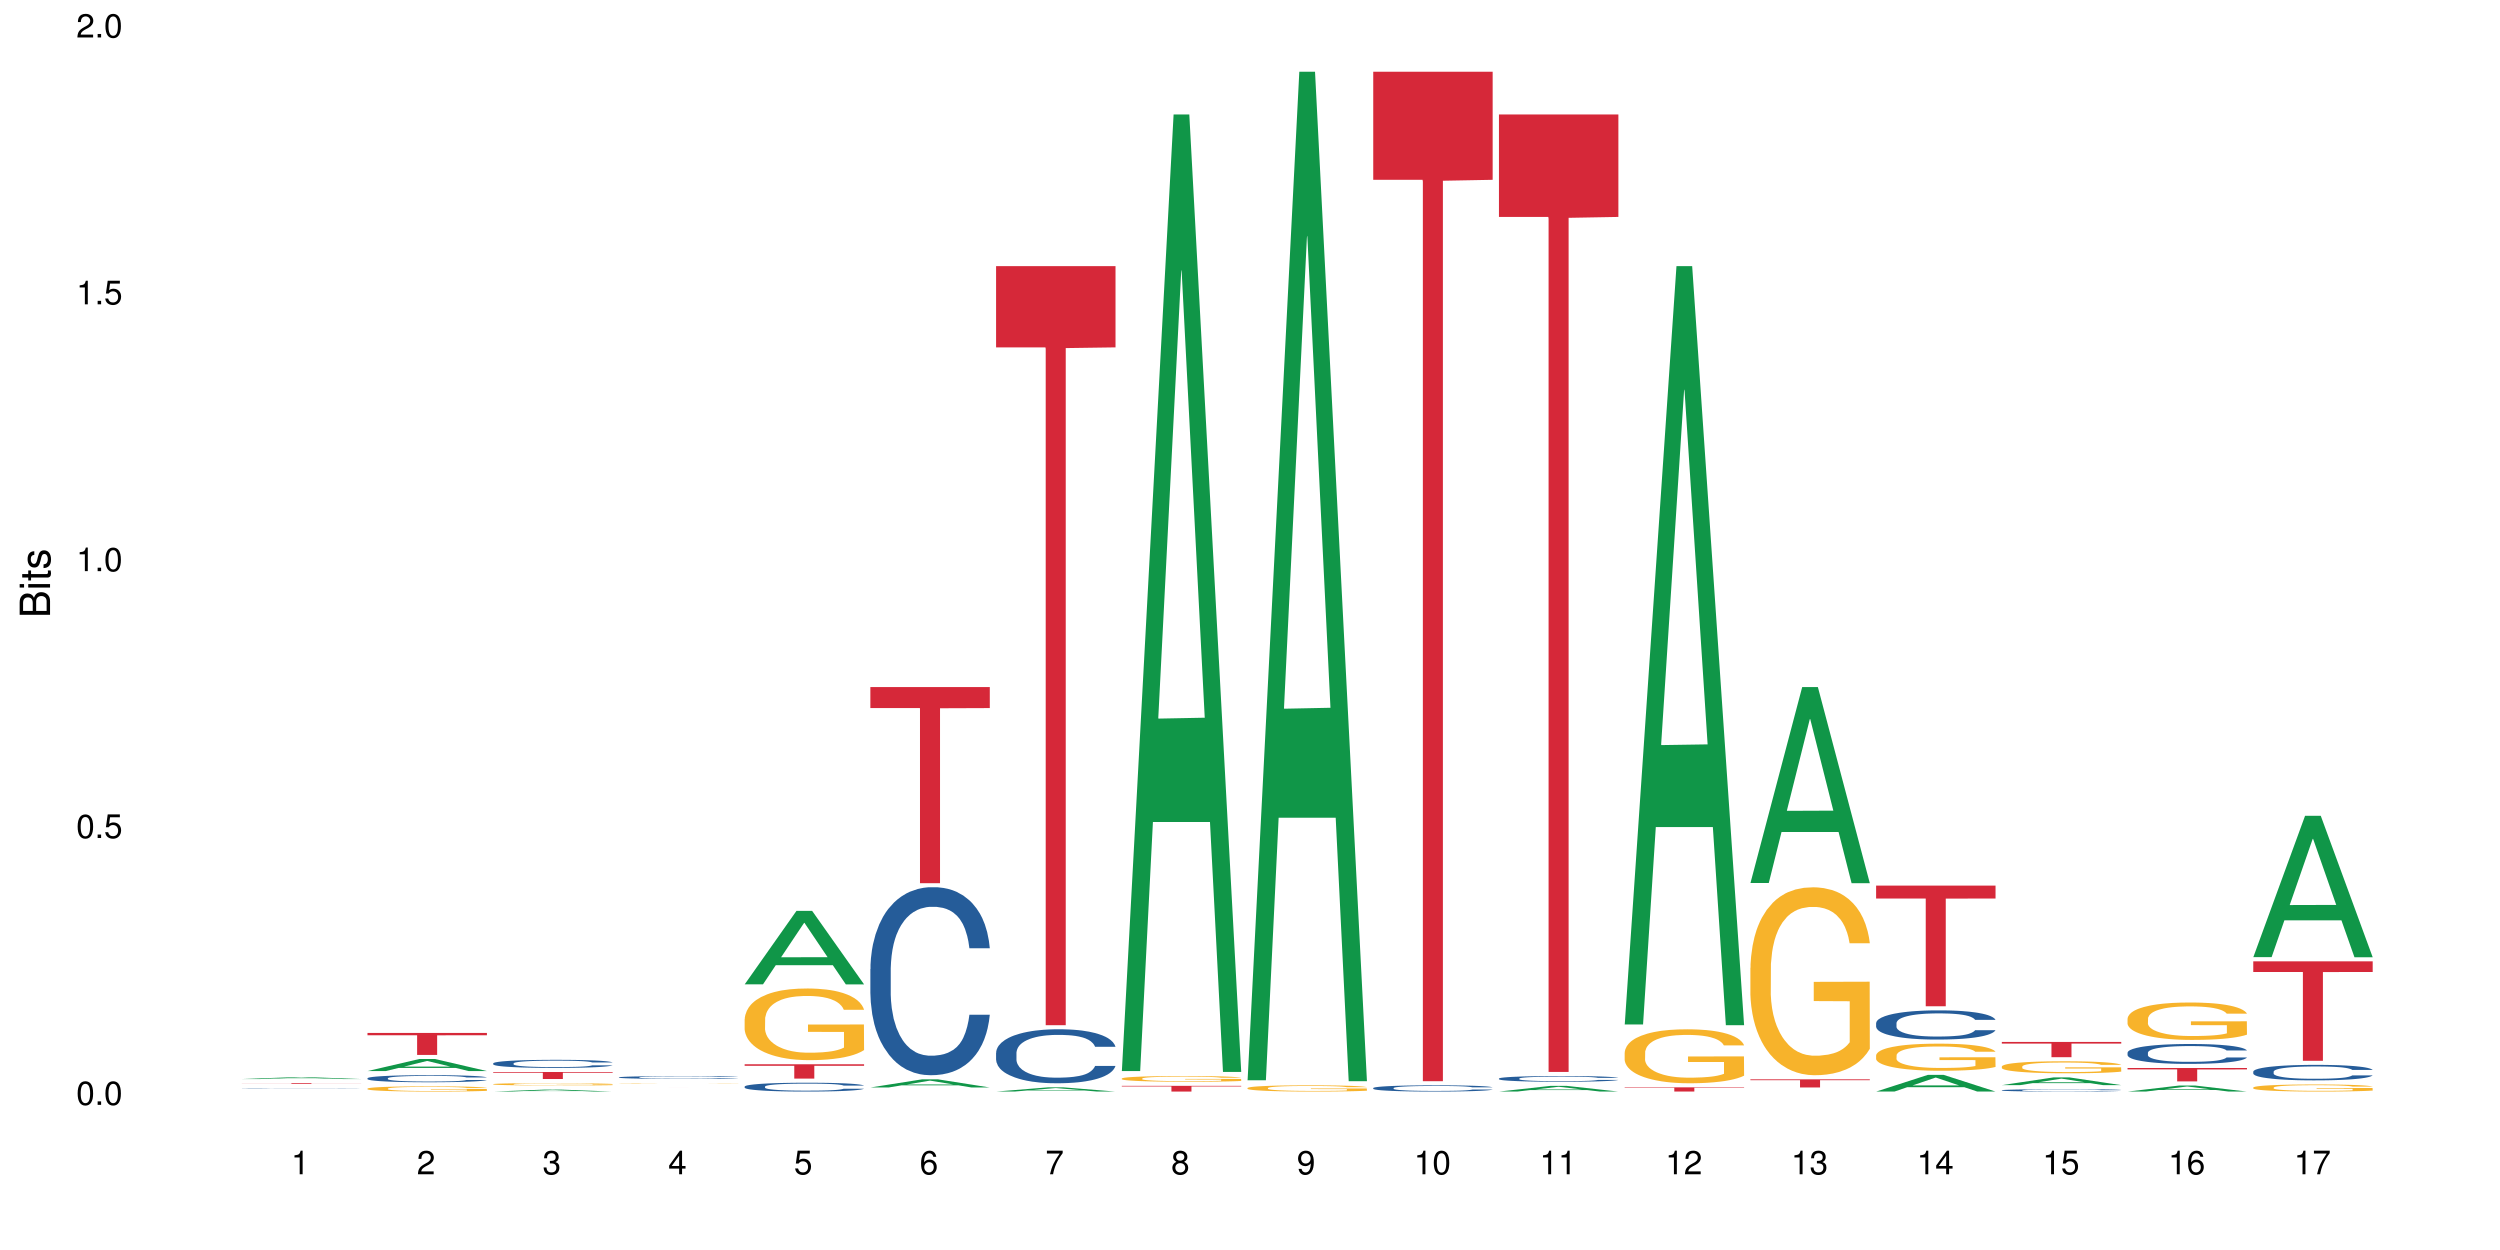 <?xml version="1.0" encoding="UTF-8"?>
<svg xmlns="http://www.w3.org/2000/svg" xmlns:xlink="http://www.w3.org/1999/xlink" width="720pt" height="360pt" viewBox="0 0 720 360" version="1.1">
<defs>
<g>
<symbol overflow="visible" id="glyph0-0">
<path style="stroke:none;" d=""/>
</symbol>
<symbol overflow="visible" id="glyph0-1">
<path style="stroke:none;" d="M 2.641 -6.797 C 2 -6.797 1.422 -6.531 1.078 -6.047 C 0.641 -5.453 0.406 -4.547 0.406 -3.297 C 0.406 -1 1.188 0.219 2.641 0.219 C 4.078 0.219 4.859 -1 4.859 -3.234 C 4.859 -4.562 4.656 -5.438 4.203 -6.047 C 3.844 -6.531 3.281 -6.797 2.641 -6.797 Z M 2.641 -6.047 C 3.547 -6.047 4 -5.125 4 -3.312 C 4 -1.375 3.562 -0.484 2.625 -0.484 C 1.734 -0.484 1.281 -1.422 1.281 -3.281 C 1.281 -5.141 1.734 -6.047 2.641 -6.047 Z M 2.641 -6.047 "/>
</symbol>
<symbol overflow="visible" id="glyph0-2">
<path style="stroke:none;" d="M 1.828 -1 L 0.828 -1 L 0.828 0 L 1.828 0 Z M 1.828 -1 "/>
</symbol>
<symbol overflow="visible" id="glyph0-3">
<path style="stroke:none;" d="M 4.562 -6.797 L 1.062 -6.797 L 0.547 -3.094 L 1.328 -3.094 C 1.719 -3.562 2.047 -3.734 2.578 -3.734 C 3.484 -3.734 4.062 -3.109 4.062 -2.094 C 4.062 -1.125 3.484 -0.531 2.578 -0.531 C 1.828 -0.531 1.375 -0.906 1.188 -1.672 L 0.328 -1.672 C 0.453 -1.109 0.547 -0.844 0.75 -0.594 C 1.125 -0.078 1.828 0.219 2.594 0.219 C 3.969 0.219 4.922 -0.781 4.922 -2.219 C 4.922 -3.562 4.031 -4.484 2.719 -4.484 C 2.25 -4.484 1.859 -4.359 1.469 -4.062 L 1.734 -5.969 L 4.562 -5.969 Z M 4.562 -6.797 "/>
</symbol>
<symbol overflow="visible" id="glyph0-4">
<path style="stroke:none;" d="M 2.484 -4.844 L 2.484 0 L 3.328 0 L 3.328 -6.797 L 2.766 -6.797 C 2.469 -5.75 2.281 -5.609 0.984 -5.453 L 0.984 -4.844 Z M 2.484 -4.844 "/>
</symbol>
<symbol overflow="visible" id="glyph0-5">
<path style="stroke:none;" d="M 4.859 -0.828 L 1.281 -0.828 C 1.359 -1.391 1.672 -1.75 2.5 -2.234 L 3.469 -2.75 C 4.406 -3.266 4.906 -3.969 4.906 -4.812 C 4.906 -5.375 4.672 -5.906 4.266 -6.266 C 3.859 -6.625 3.375 -6.797 2.719 -6.797 C 1.859 -6.797 1.219 -6.5 0.844 -5.922 C 0.609 -5.562 0.5 -5.125 0.484 -4.438 L 1.328 -4.438 C 1.359 -4.906 1.406 -5.188 1.531 -5.406 C 1.75 -5.812 2.188 -6.062 2.703 -6.062 C 3.469 -6.062 4.031 -5.516 4.031 -4.781 C 4.031 -4.25 3.719 -3.797 3.125 -3.438 L 2.234 -2.938 C 0.812 -2.141 0.406 -1.5 0.328 0 L 4.859 0 Z M 4.859 -0.828 "/>
</symbol>
<symbol overflow="visible" id="glyph0-6">
<path style="stroke:none;" d="M 2.125 -3.125 L 2.578 -3.125 C 3.516 -3.125 3.984 -2.703 3.984 -1.891 C 3.984 -1.031 3.469 -0.531 2.578 -0.531 C 1.656 -0.531 1.203 -0.984 1.156 -1.969 L 0.312 -1.969 C 0.344 -1.422 0.438 -1.078 0.609 -0.766 C 0.953 -0.109 1.625 0.219 2.547 0.219 C 3.953 0.219 4.859 -0.609 4.859 -1.906 C 4.859 -2.766 4.516 -3.25 3.703 -3.516 C 4.344 -3.766 4.656 -4.25 4.656 -4.938 C 4.656 -6.109 3.875 -6.797 2.578 -6.797 C 1.203 -6.797 0.484 -6.047 0.453 -4.609 L 1.297 -4.609 C 1.312 -5.016 1.344 -5.25 1.453 -5.453 C 1.641 -5.828 2.062 -6.062 2.594 -6.062 C 3.344 -6.062 3.797 -5.625 3.797 -4.906 C 3.797 -4.422 3.609 -4.141 3.25 -3.984 C 3.016 -3.891 2.719 -3.844 2.125 -3.844 Z M 2.125 -3.125 "/>
</symbol>
<symbol overflow="visible" id="glyph0-7">
<path style="stroke:none;" d="M 3.141 -1.625 L 3.141 0 L 3.984 0 L 3.984 -1.625 L 4.984 -1.625 L 4.984 -2.391 L 3.984 -2.391 L 3.984 -6.797 L 3.359 -6.797 L 0.266 -2.516 L 0.266 -1.625 Z M 3.141 -2.391 L 1 -2.391 L 3.141 -5.359 Z M 3.141 -2.391 "/>
</symbol>
<symbol overflow="visible" id="glyph0-8">
<path style="stroke:none;" d="M 4.781 -5.031 C 4.609 -6.141 3.891 -6.797 2.844 -6.797 C 2.094 -6.797 1.422 -6.438 1.031 -5.828 C 0.609 -5.172 0.406 -4.344 0.406 -3.094 C 0.406 -1.953 0.578 -1.234 0.984 -0.625 C 1.359 -0.078 1.953 0.219 2.703 0.219 C 3.984 0.219 4.922 -0.734 4.922 -2.078 C 4.922 -3.344 4.062 -4.234 2.844 -4.234 C 2.172 -4.234 1.641 -3.969 1.281 -3.469 C 1.281 -5.125 1.828 -6.047 2.797 -6.047 C 3.391 -6.047 3.797 -5.672 3.938 -5.031 Z M 2.734 -3.484 C 3.547 -3.484 4.062 -2.922 4.062 -2 C 4.062 -1.156 3.484 -0.531 2.703 -0.531 C 1.922 -0.531 1.328 -1.188 1.328 -2.047 C 1.328 -2.891 1.906 -3.484 2.734 -3.484 Z M 2.734 -3.484 "/>
</symbol>
<symbol overflow="visible" id="glyph0-9">
<path style="stroke:none;" d="M 4.984 -6.797 L 0.438 -6.797 L 0.438 -5.969 L 4.109 -5.969 C 2.5 -3.656 1.828 -2.234 1.328 0 L 2.219 0 C 2.594 -2.172 3.453 -4.047 4.984 -6.094 Z M 4.984 -6.797 "/>
</symbol>
<symbol overflow="visible" id="glyph0-10">
<path style="stroke:none;" d="M 3.75 -3.578 C 4.453 -4 4.688 -4.344 4.688 -4.984 C 4.688 -6.047 3.844 -6.797 2.641 -6.797 C 1.438 -6.797 0.594 -6.047 0.594 -4.984 C 0.594 -4.359 0.828 -4.016 1.516 -3.578 C 0.734 -3.203 0.359 -2.641 0.359 -1.891 C 0.359 -0.641 1.297 0.219 2.641 0.219 C 3.984 0.219 4.922 -0.641 4.922 -1.875 C 4.922 -2.641 4.531 -3.203 3.75 -3.578 Z M 2.641 -6.047 C 3.359 -6.047 3.812 -5.625 3.812 -4.969 C 3.812 -4.344 3.344 -3.922 2.641 -3.922 C 1.922 -3.922 1.453 -4.344 1.453 -4.984 C 1.453 -5.625 1.922 -6.047 2.641 -6.047 Z M 2.641 -3.203 C 3.484 -3.203 4.062 -2.672 4.062 -1.875 C 4.062 -1.062 3.484 -0.531 2.625 -0.531 C 1.797 -0.531 1.219 -1.078 1.219 -1.875 C 1.219 -2.672 1.797 -3.203 2.641 -3.203 Z M 2.641 -3.203 "/>
</symbol>
<symbol overflow="visible" id="glyph0-11">
<path style="stroke:none;" d="M 0.516 -1.547 C 0.672 -0.438 1.406 0.219 2.438 0.219 C 3.188 0.219 3.859 -0.141 4.266 -0.75 C 4.688 -1.406 4.891 -2.25 4.891 -3.484 C 4.891 -4.625 4.703 -5.359 4.312 -5.953 C 3.938 -6.5 3.344 -6.797 2.594 -6.797 C 1.297 -6.797 0.359 -5.844 0.359 -4.516 C 0.359 -3.25 1.234 -2.344 2.453 -2.344 C 3.094 -2.344 3.562 -2.578 4.016 -3.109 C 4 -1.453 3.469 -0.531 2.5 -0.531 C 1.906 -0.531 1.484 -0.906 1.359 -1.547 Z M 2.578 -6.062 C 3.375 -6.062 3.969 -5.406 3.969 -4.531 C 3.969 -3.688 3.375 -3.094 2.547 -3.094 C 1.734 -3.094 1.234 -3.672 1.234 -4.578 C 1.234 -5.438 1.797 -6.062 2.578 -6.062 Z M 2.578 -6.062 "/>
</symbol>
<symbol overflow="visible" id="glyph1-0">
<path style="stroke:none;" d=""/>
</symbol>
<symbol overflow="visible" id="glyph1-1">
<path style="stroke:none;" d="M 0 -0.953 L 0 -4.891 C 0 -5.719 -0.234 -6.344 -0.734 -6.797 C -1.188 -7.234 -1.812 -7.469 -2.5 -7.469 C -3.547 -7.469 -4.188 -7 -4.625 -5.875 C -4.984 -6.672 -5.641 -7.094 -6.531 -7.094 C -7.156 -7.094 -7.734 -6.859 -8.141 -6.391 C -8.562 -5.938 -8.75 -5.344 -8.75 -4.5 L -8.75 -0.953 Z M -4.984 -2.062 L -7.766 -2.062 L -7.766 -4.219 C -7.766 -4.844 -7.688 -5.203 -7.453 -5.5 C -7.219 -5.812 -6.859 -5.969 -6.375 -5.969 C -5.906 -5.969 -5.531 -5.812 -5.297 -5.5 C -5.062 -5.203 -4.984 -4.844 -4.984 -4.219 Z M -0.984 -2.062 L -4 -2.062 L -4 -4.781 C -4 -5.328 -3.859 -5.688 -3.578 -5.953 C -3.297 -6.219 -2.922 -6.359 -2.484 -6.359 C -2.062 -6.359 -1.688 -6.219 -1.406 -5.953 C -1.109 -5.688 -0.984 -5.328 -0.984 -4.781 Z M -0.984 -2.062 "/>
</symbol>
<symbol overflow="visible" id="glyph1-2">
<path style="stroke:none;" d="M -6.281 -1.797 L -6.281 -0.797 L 0 -0.797 L 0 -1.797 Z M -8.75 -1.797 L -8.75 -0.797 L -7.484 -0.797 L -7.484 -1.797 Z M -8.75 -1.797 "/>
</symbol>
<symbol overflow="visible" id="glyph1-3">
<path style="stroke:none;" d="M -6.281 -3.047 L -6.281 -2.016 L -8.016 -2.016 L -8.016 -1.016 L -6.281 -1.016 L -6.281 -0.172 L -5.469 -0.172 L -5.469 -1.016 L -0.719 -1.016 C -0.078 -1.016 0.281 -1.453 0.281 -2.234 C 0.281 -2.469 0.25 -2.719 0.188 -3.047 L -0.641 -3.047 C -0.609 -2.922 -0.594 -2.766 -0.594 -2.562 C -0.594 -2.141 -0.719 -2.016 -1.156 -2.016 L -5.469 -2.016 L -5.469 -3.047 Z M -6.281 -3.047 "/>
</symbol>
<symbol overflow="visible" id="glyph1-4">
<path style="stroke:none;" d="M -4.531 -5.25 C -5.766 -5.25 -6.469 -4.422 -6.469 -2.969 C -6.469 -1.516 -5.719 -0.562 -4.547 -0.562 C -3.562 -0.562 -3.094 -1.062 -2.734 -2.562 L -2.516 -3.484 C -2.344 -4.188 -2.094 -4.469 -1.625 -4.469 C -1.047 -4.469 -0.641 -3.875 -0.641 -3 C -0.641 -2.453 -0.797 -2 -1.062 -1.75 C -1.25 -1.594 -1.422 -1.531 -1.875 -1.469 L -1.875 -0.406 C -0.422 -0.453 0.281 -1.266 0.281 -2.922 C 0.281 -4.5 -0.5 -5.516 -1.719 -5.516 C -2.656 -5.516 -3.172 -4.984 -3.469 -3.734 L -3.703 -2.766 C -3.891 -1.953 -4.156 -1.609 -4.594 -1.609 C -5.172 -1.609 -5.547 -2.125 -5.547 -2.938 C -5.547 -3.75 -5.203 -4.172 -4.531 -4.203 Z M -4.531 -5.25 "/>
</symbol>
</g>
</defs>
<g id="surface60654">
<rect x="0" y="0" width="720" height="360" style="fill:rgb(100%,100%,100%);fill-opacity:1;stroke:none;"/>
<path style=" stroke:none;fill-rule:nonzero;fill:rgb(6.275%,58.824%,28.235%);fill-opacity:1;" d="M 69.629 310.766 L 69.668 310.766 L 84.551 310.223 L 89.07 310.223 L 104.027 310.766 L 98.77 310.766 L 95.023 310.625 L 78.598 310.625 L 74.922 310.766 L 69.629 310.766 L 80.176 310.566 L 93.516 310.566 L 86.863 310.312 L 86.719 310.312 L 80.141 310.566 L 80.176 310.566 Z M 69.629 310.766 "/>
<path style=" stroke:none;fill-rule:nonzero;fill:rgb(14.51%,36.078%,60%);fill-opacity:1;" d="M 69.629 313.395 L 69.672 313.395 L 69.672 313.391 L 69.797 313.387 L 70.383 313.379 L 71.141 313.371 L 72.188 313.367 L 73.277 313.363 L 74.074 313.359 L 74.789 313.355 L 76.426 313.352 L 77.473 313.352 L 78.605 313.348 L 80.996 313.348 L 83.262 313.344 L 91.945 313.344 L 93.289 313.348 L 96.391 313.348 L 98.152 313.352 L 98.949 313.352 L 100.207 313.355 L 101.172 313.359 L 101.844 313.363 L 102.602 313.367 L 103.27 313.371 L 103.773 313.375 L 104.027 313.379 L 98.152 313.379 L 97.859 313.375 L 97.523 313.375 L 96.895 313.367 L 96.266 313.367 L 95.387 313.363 L 94.586 313.359 L 92.531 313.359 L 91.527 313.355 L 84.145 313.355 L 83.262 313.359 L 81.121 313.359 L 80.074 313.363 L 79.359 313.363 L 78.48 313.367 L 77.852 313.367 L 77.137 313.371 L 76.719 313.375 L 76.34 313.379 L 76.004 313.383 L 75.754 313.383 L 75.586 313.387 L 75.5 313.391 L 75.5 313.406 L 75.586 313.41 L 75.797 313.418 L 76.34 313.422 L 77.137 313.426 L 78.062 313.434 L 78.941 313.434 L 79.445 313.438 L 80.117 313.438 L 81.164 313.441 L 83.555 313.441 L 84.898 313.445 L 89.766 313.445 L 90.855 313.441 L 93.539 313.441 L 94.504 313.438 L 95.344 313.438 L 95.973 313.434 L 96.391 313.434 L 97.02 313.43 L 97.523 313.426 L 97.902 313.422 L 104.027 313.422 L 103.773 313.426 L 103.398 313.43 L 103.02 313.43 L 102.434 313.434 L 101.762 313.438 L 100.797 313.441 L 100 313.445 L 98.949 313.445 L 97.984 313.449 L 96.938 313.449 L 95.387 313.453 L 91.988 313.453 L 90.352 313.457 L 83.891 313.457 L 82.172 313.453 L 80.031 313.453 L 78.48 313.449 L 77.266 313.449 L 76.215 313.445 L 75.039 313.445 L 73.531 313.438 L 72.609 313.438 L 71.977 313.434 L 71.266 313.43 L 70.762 313.426 L 70.176 313.418 L 69.754 313.414 L 69.629 313.406 Z M 69.629 313.395 "/>
<path style=" stroke:none;fill-rule:nonzero;fill:rgb(83.922%,15.686%,22.353%);fill-opacity:1;" d="M 69.629 311.945 L 104.027 311.945 L 104.027 311.969 L 89.691 311.969 L 89.691 312.164 L 83.922 312.164 L 83.922 311.969 L 69.629 311.969 Z M 69.629 311.945 "/>
<path style=" stroke:none;fill-rule:nonzero;fill:rgb(6.275%,58.824%,28.235%);fill-opacity:1;" d="M 105.836 308.465 L 105.871 308.461 L 120.758 304.996 L 125.277 304.996 L 140.234 308.469 L 134.977 308.469 L 131.23 307.562 L 114.805 307.562 L 111.129 308.465 L 105.836 308.465 L 116.383 307.188 L 129.723 307.184 L 123.07 305.562 L 122.996 305.559 L 122.926 305.57 L 116.348 307.184 L 116.383 307.188 Z M 105.836 308.465 "/>
<path style=" stroke:none;fill-rule:nonzero;fill:rgb(14.51%,36.078%,60%);fill-opacity:1;" d="M 105.836 310.535 L 105.879 310.531 L 105.879 310.488 L 106.004 310.418 L 106.297 310.328 L 106.59 310.266 L 107.348 310.156 L 108.395 310.051 L 109.484 309.969 L 110.281 309.918 L 110.996 309.883 L 112.633 309.812 L 113.68 309.777 L 114.812 309.746 L 116.195 309.715 L 117.203 309.695 L 119.469 309.668 L 121.148 309.652 L 122.449 309.648 L 125.258 309.648 L 126.938 309.656 L 128.152 309.664 L 129.496 309.68 L 130.629 309.695 L 132.598 309.738 L 134.359 309.789 L 135.156 309.82 L 136.414 309.875 L 137.379 309.934 L 138.051 309.98 L 138.809 310.051 L 139.477 310.133 L 139.98 310.23 L 140.234 310.309 L 134.359 310.309 L 134.066 310.234 L 133.73 310.176 L 133.102 310.102 L 132.473 310.047 L 131.59 309.992 L 130.793 309.957 L 129.703 309.922 L 128.738 309.898 L 127.734 309.883 L 126.77 309.871 L 124.922 309.859 L 122.781 309.859 L 121.984 309.863 L 120.352 309.879 L 119.469 309.891 L 118.211 309.918 L 117.328 309.941 L 116.281 309.98 L 115.566 310.012 L 114.688 310.059 L 114.059 310.102 L 113.344 310.164 L 112.926 310.211 L 112.547 310.262 L 112.211 310.324 L 111.961 310.391 L 111.793 310.457 L 111.707 310.527 L 111.707 310.816 L 111.793 310.883 L 112.004 310.961 L 112.547 311.074 L 113.344 311.172 L 114.27 311.25 L 115.148 311.309 L 116.324 311.363 L 117.371 311.398 L 118.883 311.438 L 119.762 311.453 L 121.105 311.469 L 122.488 311.477 L 124.336 311.477 L 125.973 311.469 L 127.062 311.457 L 128.195 311.441 L 129.746 311.41 L 130.711 311.383 L 131.551 311.348 L 132.18 311.312 L 132.598 311.281 L 133.227 311.223 L 133.73 311.16 L 134.109 311.094 L 134.359 311.031 L 140.234 311.031 L 139.98 311.105 L 139.605 311.18 L 139.227 311.234 L 138.641 311.297 L 137.969 311.355 L 137.004 311.422 L 136.207 311.465 L 135.156 311.512 L 134.191 311.547 L 133.145 311.578 L 131.59 311.613 L 130.586 311.633 L 129.496 311.648 L 128.195 311.664 L 126.559 311.68 L 124.797 311.688 L 123.16 311.688 L 121.398 311.684 L 120.098 311.676 L 118.379 311.66 L 116.238 311.625 L 114.688 311.59 L 113.469 311.555 L 112.422 311.52 L 111.246 311.469 L 109.738 311.387 L 108.816 311.32 L 108.184 311.27 L 107.473 311.195 L 106.969 311.133 L 106.383 311.027 L 105.961 310.895 L 105.836 310.793 Z M 105.836 310.535 "/>
<path style=" stroke:none;fill-rule:nonzero;fill:rgb(96.863%,70.196%,16.863%);fill-opacity:1;" d="M 105.836 313.512 L 105.879 313.508 L 105.879 313.48 L 106.047 313.422 L 106.465 313.336 L 107.012 313.266 L 107.598 313.211 L 107.977 313.18 L 108.605 313.141 L 109.148 313.109 L 110.535 313.047 L 112.297 312.992 L 113.262 312.965 L 114.352 312.941 L 115.902 312.918 L 116.617 312.906 L 118.797 312.887 L 121.273 312.871 L 124 312.867 L 125.258 312.867 L 126.977 312.875 L 129.328 312.891 L 130.668 312.902 L 131.719 312.918 L 132.809 312.934 L 134.152 312.961 L 135.41 312.996 L 136.414 313.027 L 137.422 313.07 L 138.262 313.113 L 138.973 313.16 L 139.605 313.219 L 139.98 313.266 L 140.234 313.316 L 134.402 313.316 L 134.066 313.266 L 133.688 313.23 L 133.059 313.184 L 132.43 313.152 L 131.801 313.125 L 130.629 313.09 L 129.621 313.066 L 128.363 313.047 L 127.145 313.035 L 125.762 313.027 L 124.922 313.023 L 122.699 313.023 L 120.688 313.035 L 119.512 313.047 L 118.672 313.055 L 117.496 313.078 L 116.785 313.094 L 116.363 313.105 L 115.105 313.148 L 114.27 313.188 L 113.805 313.211 L 113.219 313.254 L 112.801 313.289 L 112.34 313.344 L 112.086 313.387 L 111.75 313.48 L 111.707 313.727 L 111.836 313.777 L 112.086 313.836 L 112.422 313.883 L 112.926 313.938 L 113.43 313.977 L 114.309 314.031 L 115.066 314.066 L 115.652 314.09 L 116.785 314.125 L 117.246 314.137 L 118.336 314.164 L 119.469 314.184 L 120.852 314.199 L 121.902 314.207 L 123.578 314.215 L 125.719 314.215 L 128.234 314.207 L 129.828 314.195 L 130.922 314.184 L 131.633 314.176 L 132.516 314.16 L 133.145 314.145 L 133.73 314.129 L 134.445 314.105 L 134.445 313.777 L 124.082 313.777 L 124.082 313.625 L 140.191 313.621 L 140.234 314.16 L 139.352 314.195 L 138.262 314.23 L 137.211 314.258 L 136.121 314.281 L 134.57 314.309 L 133.312 314.324 L 131.383 314.344 L 129.621 314.355 L 127.773 314.363 L 126.137 314.371 L 124.211 314.371 L 122.488 314.367 L 120.645 314.359 L 119.176 314.348 L 117.832 314.336 L 116.492 314.316 L 114.812 314.289 L 113.723 314.266 L 111.457 314.203 L 110.449 314.164 L 109.781 314.137 L 109.109 314.102 L 108.395 314.062 L 107.723 314.016 L 107.219 313.973 L 106.758 313.926 L 106.422 313.879 L 106.09 313.816 L 105.922 313.77 L 105.836 313.727 Z M 105.836 313.512 "/>
<path style=" stroke:none;fill-rule:nonzero;fill:rgb(83.922%,15.686%,22.353%);fill-opacity:1;" d="M 105.836 297.484 L 140.234 297.484 L 140.234 298.16 L 125.898 298.168 L 125.898 303.816 L 120.129 303.816 L 120.129 298.172 L 120.047 298.16 L 105.836 298.16 Z M 105.836 297.484 "/>
<path style=" stroke:none;fill-rule:nonzero;fill:rgb(6.275%,58.824%,28.235%);fill-opacity:1;" d="M 142.043 314.371 L 142.078 314.371 L 156.965 313.797 L 161.484 313.797 L 176.441 314.371 L 171.184 314.371 L 167.438 314.219 L 151.012 314.219 L 147.336 314.371 L 142.043 314.371 L 152.59 314.16 L 165.93 314.156 L 159.277 313.891 L 159.133 313.891 L 152.555 314.156 L 152.59 314.16 Z M 142.043 314.371 "/>
<path style=" stroke:none;fill-rule:nonzero;fill:rgb(14.51%,36.078%,60%);fill-opacity:1;" d="M 142.043 306.246 L 142.086 306.242 L 142.086 306.191 L 142.211 306.109 L 142.504 306.008 L 142.797 305.938 L 143.555 305.812 L 144.602 305.691 L 145.691 305.598 L 146.488 305.543 L 147.203 305.5 L 148.84 305.422 L 149.887 305.379 L 151.02 305.344 L 152.402 305.309 L 153.41 305.285 L 155.676 305.254 L 157.355 305.238 L 158.652 305.23 L 161.465 305.23 L 163.145 305.238 L 164.359 305.25 L 165.703 305.266 L 166.832 305.285 L 168.805 305.332 L 170.566 305.395 L 171.363 305.426 L 172.621 305.492 L 173.586 305.559 L 174.258 305.613 L 175.012 305.691 L 175.684 305.785 L 176.188 305.895 L 176.441 305.988 L 170.566 305.988 L 170.273 305.902 L 169.938 305.836 L 169.309 305.75 L 168.68 305.688 L 167.797 305.625 L 167 305.586 L 165.91 305.543 L 164.945 305.52 L 163.941 305.5 L 162.977 305.488 L 161.129 305.473 L 158.988 305.473 L 158.191 305.477 L 156.559 305.496 L 155.676 305.512 L 154.418 305.539 L 153.535 305.566 L 152.488 305.609 L 151.773 305.645 L 150.895 305.703 L 150.266 305.75 L 149.551 305.82 L 149.133 305.875 L 148.754 305.934 L 148.418 306.004 L 148.168 306.078 L 148 306.156 L 147.914 306.234 L 147.914 306.562 L 148 306.641 L 148.211 306.73 L 148.754 306.859 L 149.551 306.973 L 150.473 307.062 L 151.355 307.125 L 151.859 307.156 L 152.531 307.191 L 153.578 307.23 L 155.09 307.273 L 155.969 307.293 L 157.312 307.309 L 158.695 307.316 L 160.543 307.316 L 162.18 307.309 L 163.27 307.297 L 164.402 307.281 L 165.953 307.246 L 166.918 307.211 L 167.758 307.172 L 168.387 307.129 L 168.805 307.098 L 169.434 307.031 L 169.938 306.957 L 170.316 306.883 L 170.566 306.812 L 176.441 306.812 L 176.188 306.895 L 175.812 306.98 L 175.434 307.039 L 174.848 307.113 L 174.176 307.18 L 173.211 307.254 L 172.414 307.305 L 171.363 307.359 L 170.398 307.398 L 169.352 307.434 L 167.797 307.477 L 166.793 307.5 L 165.703 307.516 L 164.402 307.535 L 162.766 307.551 L 161.004 307.559 L 159.367 307.559 L 157.605 307.555 L 156.305 307.547 L 154.586 307.527 L 152.445 307.488 L 150.895 307.449 L 149.676 307.41 L 148.629 307.367 L 147.453 307.309 L 145.945 307.215 L 145.02 307.145 L 144.391 307.082 L 143.68 307 L 143.176 306.926 L 142.59 306.805 L 142.168 306.656 L 142.043 306.539 Z M 142.043 306.246 "/>
<path style=" stroke:none;fill-rule:nonzero;fill:rgb(96.863%,70.196%,16.863%);fill-opacity:1;" d="M 142.043 312.23 L 142.086 312.227 L 142.086 312.215 L 142.254 312.188 L 142.672 312.148 L 143.219 312.117 L 143.805 312.094 L 144.184 312.082 L 144.812 312.062 L 145.355 312.047 L 146.742 312.02 L 148.504 311.996 L 149.469 311.984 L 150.559 311.973 L 152.109 311.961 L 152.824 311.957 L 155.004 311.945 L 157.48 311.941 L 160.207 311.938 L 161.465 311.938 L 163.184 311.941 L 165.535 311.949 L 166.875 311.953 L 167.926 311.961 L 169.016 311.969 L 170.359 311.98 L 171.617 311.996 L 172.621 312.012 L 173.629 312.031 L 174.469 312.051 L 175.18 312.07 L 175.812 312.098 L 176.188 312.117 L 176.441 312.141 L 170.609 312.141 L 170.273 312.117 L 169.895 312.102 L 169.266 312.082 L 168.637 312.066 L 168.008 312.055 L 166.832 312.039 L 165.828 312.027 L 164.57 312.02 L 163.352 312.016 L 161.969 312.012 L 161.129 312.008 L 158.906 312.008 L 156.891 312.016 L 155.719 312.02 L 154.879 312.023 L 153.703 312.031 L 152.992 312.039 L 152.57 312.047 L 151.312 312.066 L 150.473 312.082 L 150.012 312.094 L 149.426 312.113 L 149.008 312.129 L 148.547 312.152 L 148.293 312.172 L 147.957 312.215 L 147.914 312.324 L 148.043 312.348 L 148.293 312.375 L 148.629 312.398 L 149.133 312.422 L 149.637 312.438 L 150.516 312.461 L 151.273 312.48 L 151.859 312.488 L 152.992 312.508 L 153.453 312.512 L 154.543 312.523 L 155.676 312.531 L 157.059 312.539 L 158.109 312.543 L 159.785 312.547 L 161.926 312.547 L 164.441 312.543 L 166.035 312.539 L 167.129 312.531 L 167.84 312.527 L 168.723 312.52 L 169.352 312.516 L 169.938 312.508 L 170.652 312.496 L 170.652 312.348 L 160.289 312.348 L 160.289 312.281 L 176.398 312.277 L 176.441 312.52 L 175.559 312.539 L 174.469 312.555 L 173.418 312.566 L 172.328 312.578 L 170.777 312.59 L 169.52 312.598 L 167.59 312.605 L 165.828 312.609 L 163.98 312.613 L 162.344 312.617 L 160.418 312.617 L 158.695 312.613 L 156.852 312.613 L 155.383 312.605 L 154.039 312.602 L 152.699 312.594 L 151.02 312.578 L 149.93 312.57 L 147.664 312.539 L 146.656 312.523 L 145.984 312.512 L 145.316 312.496 L 144.602 312.477 L 143.93 312.457 L 143.426 312.438 L 142.965 312.414 L 142.629 312.395 L 142.293 312.367 L 142.129 312.344 L 142.043 312.324 Z M 142.043 312.23 "/>
<path style=" stroke:none;fill-rule:nonzero;fill:rgb(83.922%,15.686%,22.353%);fill-opacity:1;" d="M 142.043 308.738 L 176.441 308.738 L 176.441 308.957 L 162.105 308.957 L 162.105 310.758 L 156.336 310.758 L 156.336 308.961 L 156.254 308.957 L 142.043 308.957 Z M 142.043 308.738 "/>
<path style=" stroke:none;fill-rule:nonzero;fill:rgb(14.51%,36.078%,60%);fill-opacity:1;" d="M 178.25 310.27 L 178.293 310.27 L 178.293 310.254 L 178.418 310.223 L 178.711 310.191 L 179.004 310.168 L 179.762 310.125 L 180.809 310.082 L 181.898 310.051 L 182.695 310.031 L 183.41 310.02 L 185.047 309.992 L 186.094 309.977 L 187.227 309.965 L 188.609 309.953 L 189.617 309.945 L 191.883 309.934 L 193.562 309.93 L 194.859 309.926 L 197.672 309.926 L 199.348 309.93 L 200.566 309.934 L 201.91 309.938 L 203.039 309.945 L 205.012 309.961 L 206.773 309.98 L 207.57 309.992 L 208.828 310.016 L 209.793 310.039 L 210.465 310.055 L 211.219 310.082 L 211.891 310.113 L 212.395 310.152 L 212.648 310.184 L 206.773 310.184 L 206.48 310.152 L 206.145 310.133 L 205.516 310.102 L 204.887 310.082 L 204.004 310.059 L 203.207 310.047 L 202.117 310.031 L 201.152 310.023 L 200.148 310.02 L 199.184 310.012 L 197.336 310.008 L 195.195 310.008 L 194.398 310.012 L 192.766 310.016 L 191.883 310.02 L 190.625 310.031 L 189.742 310.039 L 188.695 310.055 L 187.98 310.066 L 187.102 310.086 L 186.473 310.102 L 185.758 310.125 L 185.34 310.145 L 184.961 310.164 L 184.625 310.188 L 184.375 310.215 L 184.207 310.242 L 184.121 310.266 L 184.121 310.379 L 184.207 310.402 L 184.418 310.434 L 184.961 310.477 L 185.758 310.516 L 186.68 310.547 L 187.562 310.57 L 188.066 310.578 L 188.738 310.59 L 189.785 310.605 L 191.297 310.617 L 192.176 310.625 L 193.52 310.629 L 194.902 310.633 L 196.75 310.633 L 198.387 310.629 L 199.477 310.625 L 200.609 310.621 L 202.16 310.609 L 203.125 310.598 L 203.965 310.582 L 204.594 310.57 L 205.012 310.559 L 205.641 310.535 L 206.145 310.512 L 206.523 310.484 L 206.773 310.461 L 212.648 310.461 L 212.395 310.492 L 212.016 310.52 L 211.641 310.539 L 211.055 310.566 L 210.383 310.586 L 209.418 310.613 L 208.621 310.629 L 207.57 310.648 L 206.605 310.66 L 205.559 310.672 L 204.004 310.688 L 203 310.695 L 201.91 310.699 L 200.609 310.707 L 198.973 310.711 L 197.211 310.715 L 193.812 310.715 L 192.512 310.711 L 190.793 310.703 L 188.652 310.691 L 187.102 310.68 L 185.883 310.664 L 184.836 310.648 L 183.66 310.629 L 182.152 310.598 L 181.227 310.574 L 180.598 310.555 L 179.887 310.527 L 179.383 310.5 L 178.797 310.461 L 178.375 310.41 L 178.25 310.371 Z M 178.25 310.27 "/>
<path style=" stroke:none;fill-rule:nonzero;fill:rgb(96.863%,70.196%,16.863%);fill-opacity:1;" d="M 178.25 311.945 L 178.293 311.945 L 178.293 311.941 L 178.461 311.938 L 178.879 311.93 L 179.426 311.926 L 180.012 311.922 L 180.391 311.918 L 181.02 311.914 L 181.562 311.914 L 182.949 311.91 L 184.711 311.906 L 185.676 311.902 L 186.766 311.902 L 188.316 311.898 L 189.031 311.898 L 191.211 311.895 L 199.391 311.895 L 201.742 311.898 L 205.223 311.898 L 206.562 311.902 L 207.824 311.906 L 208.828 311.906 L 209.836 311.91 L 210.676 311.914 L 211.387 311.918 L 212.016 311.922 L 212.395 311.926 L 212.648 311.93 L 206.816 311.93 L 206.48 311.926 L 206.102 311.922 L 205.473 311.918 L 204.844 311.918 L 204.215 311.914 L 203.039 311.91 L 200.777 311.91 L 199.559 311.906 L 193.098 311.906 L 191.926 311.91 L 189.91 311.91 L 189.199 311.914 L 188.777 311.914 L 187.52 311.918 L 186.68 311.918 L 186.219 311.922 L 185.633 311.926 L 185.215 311.926 L 184.754 311.93 L 184.5 311.934 L 184.164 311.941 L 184.121 311.961 L 184.25 311.965 L 184.5 311.969 L 184.836 311.973 L 185.844 311.98 L 186.723 311.984 L 187.48 311.984 L 188.066 311.988 L 189.199 311.992 L 190.75 311.992 L 191.883 311.996 L 203.336 311.996 L 204.047 311.992 L 206.145 311.992 L 206.859 311.988 L 206.859 311.965 L 196.496 311.965 L 196.496 311.953 L 212.605 311.953 L 212.648 311.992 L 211.766 311.996 L 210.676 312 L 209.625 312 L 208.535 312.004 L 205.727 312.004 L 203.797 312.008 L 190.246 312.008 L 188.906 312.004 L 187.227 312.004 L 186.137 312 L 185.004 312 L 183.871 311.996 L 182.863 311.992 L 182.191 311.992 L 181.523 311.988 L 180.809 311.984 L 180.137 311.98 L 179.633 311.98 L 179.172 311.977 L 178.5 311.969 L 178.336 311.965 L 178.25 311.961 Z M 178.25 311.945 "/>
<path style=" stroke:none;fill-rule:nonzero;fill:rgb(83.922%,15.686%,22.353%);fill-opacity:1;" d="M 178.25 313.188 L 212.648 313.188 L 198.312 313.188 L 198.312 313.191 L 192.543 313.191 L 192.543 313.188 Z M 178.25 313.188 "/>
<path style=" stroke:none;fill-rule:nonzero;fill:rgb(6.275%,58.824%,28.235%);fill-opacity:1;" d="M 214.457 283.484 L 214.492 283.465 L 229.379 262.336 L 233.898 262.336 L 248.855 283.504 L 243.598 283.504 L 239.852 277.98 L 223.422 277.98 L 219.75 283.484 L 214.457 283.484 L 225.004 275.691 L 238.344 275.672 L 231.691 265.793 L 231.617 265.773 L 231.547 265.832 L 224.969 275.672 L 225.004 275.691 Z M 214.457 283.484 "/>
<path style=" stroke:none;fill-rule:nonzero;fill:rgb(14.51%,36.078%,60%);fill-opacity:1;" d="M 214.457 312.934 L 214.5 312.93 L 214.5 312.875 L 214.625 312.785 L 214.918 312.676 L 215.211 312.598 L 215.969 312.461 L 217.016 312.328 L 218.105 312.227 L 218.902 312.164 L 219.617 312.117 L 221.254 312.031 L 222.301 311.988 L 223.434 311.949 L 224.816 311.91 L 225.824 311.887 L 228.09 311.848 L 229.77 311.832 L 231.066 311.824 L 233.879 311.824 L 235.555 311.836 L 236.773 311.848 L 238.117 311.863 L 239.246 311.887 L 241.219 311.938 L 242.98 312 L 243.777 312.039 L 245.035 312.109 L 246 312.18 L 246.672 312.242 L 247.426 312.328 L 248.098 312.434 L 248.602 312.551 L 248.855 312.652 L 242.98 312.652 L 242.688 312.559 L 242.352 312.484 L 241.723 312.391 L 241.094 312.324 L 240.211 312.254 L 239.414 312.211 L 238.324 312.168 L 237.359 312.141 L 236.352 312.117 L 235.391 312.105 L 233.543 312.09 L 231.402 312.09 L 230.605 312.094 L 228.973 312.113 L 228.09 312.129 L 226.832 312.164 L 225.949 312.191 L 224.902 312.238 L 224.188 312.277 L 223.309 312.34 L 222.68 312.395 L 221.965 312.469 L 221.547 312.527 L 221.168 312.594 L 220.832 312.668 L 220.582 312.75 L 220.414 312.836 L 220.328 312.922 L 220.328 313.281 L 220.414 313.367 L 220.625 313.465 L 221.168 313.605 L 221.965 313.727 L 222.887 313.828 L 223.77 313.895 L 224.273 313.93 L 224.945 313.965 L 225.992 314.012 L 227.504 314.059 L 228.383 314.078 L 229.727 314.098 L 231.109 314.105 L 232.957 314.105 L 234.59 314.098 L 235.684 314.086 L 236.816 314.066 L 238.367 314.027 L 239.332 313.988 L 240.172 313.945 L 240.801 313.902 L 241.219 313.863 L 241.848 313.793 L 242.352 313.711 L 242.73 313.629 L 242.98 313.551 L 248.855 313.551 L 248.602 313.645 L 248.223 313.734 L 247.848 313.805 L 247.258 313.883 L 246.59 313.957 L 245.625 314.039 L 244.828 314.09 L 243.777 314.148 L 242.812 314.195 L 241.766 314.234 L 240.211 314.281 L 239.207 314.305 L 238.117 314.324 L 236.816 314.344 L 235.18 314.359 L 233.418 314.367 L 231.781 314.371 L 230.02 314.367 L 228.719 314.355 L 227 314.336 L 224.859 314.293 L 223.309 314.25 L 222.09 314.207 L 221.043 314.16 L 219.867 314.098 L 218.359 313.992 L 217.434 313.914 L 216.805 313.848 L 216.094 313.758 L 215.59 313.676 L 215.004 313.547 L 214.582 313.383 L 214.457 313.254 Z M 214.457 312.934 "/>
<path style=" stroke:none;fill-rule:nonzero;fill:rgb(96.863%,70.196%,16.863%);fill-opacity:1;" d="M 214.457 293.523 L 214.5 293.508 L 214.5 293.129 L 214.668 292.281 L 215.086 291.113 L 215.633 290.152 L 216.219 289.398 L 216.598 289 L 217.227 288.438 L 217.77 288.02 L 219.156 287.172 L 220.918 286.383 L 221.883 286.043 L 222.973 285.723 L 224.523 285.363 L 225.238 285.23 L 227.418 284.93 L 229.895 284.742 L 232.621 284.684 L 233.879 284.703 L 235.598 284.781 L 237.949 284.988 L 239.289 285.176 L 240.34 285.363 L 241.43 285.609 L 242.77 285.984 L 244.031 286.438 L 245.035 286.891 L 246.043 287.457 L 246.883 288.059 L 247.594 288.719 L 248.223 289.512 L 248.602 290.172 L 248.855 290.828 L 243.023 290.828 L 242.688 290.172 L 242.309 289.66 L 241.68 289.039 L 241.051 288.586 L 240.422 288.23 L 239.246 287.738 L 238.242 287.438 L 236.984 287.172 L 235.766 287.004 L 234.383 286.891 L 233.543 286.852 L 231.32 286.852 L 229.305 286.984 L 228.133 287.137 L 227.293 287.285 L 226.117 287.57 L 225.406 287.797 L 224.984 287.945 L 223.727 288.531 L 222.887 289.059 L 222.426 289.418 L 221.84 289.98 L 221.422 290.492 L 220.957 291.246 L 220.707 291.809 L 220.371 293.09 L 220.328 296.484 L 220.457 297.199 L 220.707 297.973 L 221.043 298.652 L 221.547 299.367 L 222.051 299.914 L 222.93 300.648 L 223.684 301.141 L 224.273 301.461 L 225.406 301.969 L 225.867 302.137 L 226.957 302.477 L 228.09 302.742 L 229.473 302.969 L 230.523 303.082 L 232.199 303.176 L 234.34 303.176 L 236.855 303.062 L 238.449 302.91 L 239.543 302.762 L 240.254 302.629 L 241.137 302.422 L 241.766 302.234 L 242.352 302.027 L 243.066 301.707 L 243.066 297.199 L 232.703 297.18 L 232.703 295.07 L 248.812 295.051 L 248.855 302.422 L 247.973 302.93 L 246.883 303.422 L 245.832 303.797 L 244.742 304.117 L 243.191 304.477 L 241.934 304.703 L 240.004 304.965 L 238.242 305.137 L 236.395 305.25 L 234.758 305.305 L 232.828 305.324 L 231.109 305.285 L 229.266 305.172 L 227.797 305.023 L 226.453 304.832 L 225.113 304.59 L 223.434 304.191 L 222.344 303.871 L 221.211 303.477 L 220.078 303.004 L 219.07 302.496 L 218.398 302.102 L 217.73 301.648 L 217.016 301.082 L 216.344 300.441 L 215.84 299.859 L 215.379 299.199 L 215.043 298.578 L 214.707 297.727 L 214.539 297.051 L 214.457 296.465 Z M 214.457 293.523 "/>
<path style=" stroke:none;fill-rule:nonzero;fill:rgb(83.922%,15.686%,22.353%);fill-opacity:1;" d="M 214.457 306.504 L 248.855 306.504 L 248.855 306.945 L 234.52 306.949 L 234.52 310.645 L 228.75 310.645 L 228.75 306.953 L 228.668 306.945 L 214.457 306.945 Z M 214.457 306.504 "/>
<path style=" stroke:none;fill-rule:nonzero;fill:rgb(6.275%,58.824%,28.235%);fill-opacity:1;" d="M 250.664 313.191 L 250.699 313.191 L 265.582 310.844 L 270.105 310.844 L 285.062 313.195 L 279.805 313.195 L 276.059 312.582 L 259.629 312.582 L 255.957 313.191 L 250.664 313.191 L 261.211 312.328 L 274.551 312.324 L 267.898 311.227 L 267.824 311.227 L 267.754 311.23 L 261.176 312.324 L 261.211 312.328 Z M 250.664 313.191 "/>
<path style=" stroke:none;fill-rule:nonzero;fill:rgb(14.51%,36.078%,60%);fill-opacity:1;" d="M 250.664 279.09 L 250.707 279.039 L 250.707 277.852 L 250.832 275.973 L 251.125 273.598 L 251.418 271.965 L 252.176 269.047 L 253.223 266.227 L 254.312 264.047 L 255.109 262.762 L 255.824 261.773 L 257.461 259.941 L 258.508 259.004 L 259.641 258.16 L 261.023 257.32 L 262.031 256.824 L 264.297 256.035 L 265.977 255.688 L 267.273 255.539 L 270.086 255.539 L 271.762 255.738 L 272.98 255.984 L 274.32 256.379 L 275.453 256.824 L 277.426 257.914 L 279.188 259.301 L 279.984 260.09 L 281.242 261.625 L 282.207 263.109 L 282.879 264.395 L 283.633 266.227 L 284.305 268.453 L 284.809 270.977 L 285.062 273.102 L 279.188 273.102 L 278.895 271.125 L 278.559 269.59 L 277.93 267.562 L 277.301 266.125 L 276.418 264.691 L 275.621 263.75 L 274.531 262.812 L 273.566 262.219 L 272.559 261.773 L 271.594 261.477 L 269.75 261.18 L 267.609 261.18 L 266.812 261.277 L 265.18 261.672 L 264.297 262.02 L 263.039 262.711 L 262.156 263.355 L 261.109 264.344 L 260.395 265.188 L 259.516 266.473 L 258.887 267.609 L 258.172 269.242 L 257.754 270.48 L 257.375 271.867 L 257.039 273.5 L 256.789 275.23 L 256.621 277.059 L 256.535 278.84 L 256.535 286.512 L 256.621 288.289 L 256.832 290.367 L 257.375 293.387 L 258.172 296.008 L 259.094 298.086 L 259.977 299.57 L 260.48 300.266 L 261.152 301.055 L 262.199 302.043 L 263.711 303.035 L 264.59 303.43 L 265.934 303.824 L 267.316 304.023 L 269.164 304.023 L 270.797 303.824 L 271.891 303.578 L 273.023 303.184 L 274.574 302.34 L 275.539 301.551 L 276.379 300.609 L 277.008 299.672 L 277.426 298.879 L 278.055 297.344 L 278.559 295.664 L 278.938 293.93 L 279.188 292.25 L 285.062 292.25 L 284.809 294.227 L 284.43 296.156 L 284.055 297.594 L 283.465 299.324 L 282.797 300.859 L 281.832 302.59 L 281.035 303.727 L 279.984 304.965 L 279.02 305.902 L 277.973 306.746 L 276.418 307.734 L 275.414 308.23 L 274.32 308.676 L 273.023 309.07 L 271.387 309.418 L 269.625 309.613 L 267.988 309.664 L 266.227 309.566 L 264.926 309.367 L 263.207 308.922 L 261.066 308.031 L 259.516 307.09 L 258.297 306.152 L 257.25 305.16 L 256.074 303.824 L 254.566 301.648 L 253.641 299.969 L 253.012 298.582 L 252.301 296.652 L 251.797 294.922 L 251.211 292.148 L 250.789 288.637 L 250.664 285.918 Z M 250.664 279.09 "/>
<path style=" stroke:none;fill-rule:nonzero;fill:rgb(83.922%,15.686%,22.353%);fill-opacity:1;" d="M 250.664 197.883 L 285.062 197.883 L 285.062 203.926 L 270.727 203.98 L 270.727 254.359 L 264.957 254.359 L 264.957 204.031 L 264.875 203.926 L 250.664 203.926 Z M 250.664 197.883 "/>
<path style=" stroke:none;fill-rule:nonzero;fill:rgb(6.275%,58.824%,28.235%);fill-opacity:1;" d="M 286.871 314.371 L 286.906 314.367 L 301.789 313.16 L 306.312 313.16 L 321.27 314.371 L 316.012 314.371 L 312.266 314.055 L 295.836 314.055 L 292.164 314.371 L 286.871 314.371 L 297.418 313.926 L 310.758 313.922 L 304.105 313.359 L 303.961 313.359 L 297.383 313.922 L 297.418 313.926 Z M 286.871 314.371 "/>
<path style=" stroke:none;fill-rule:nonzero;fill:rgb(14.51%,36.078%,60%);fill-opacity:1;" d="M 286.871 303.199 L 286.914 303.188 L 286.914 302.844 L 287.039 302.305 L 287.332 301.625 L 287.625 301.156 L 288.383 300.316 L 289.43 299.508 L 290.52 298.883 L 291.316 298.512 L 292.031 298.227 L 293.668 297.703 L 294.715 297.434 L 295.848 297.191 L 297.23 296.949 L 298.238 296.809 L 300.504 296.578 L 302.184 296.48 L 303.48 296.438 L 306.293 296.438 L 307.969 296.496 L 309.188 296.566 L 310.527 296.68 L 311.66 296.809 L 313.633 297.121 L 315.395 297.516 L 316.191 297.746 L 317.449 298.184 L 318.414 298.613 L 319.086 298.98 L 319.84 299.508 L 320.512 300.145 L 321.016 300.871 L 321.27 301.48 L 315.395 301.48 L 315.102 300.914 L 314.766 300.473 L 314.137 299.891 L 313.508 299.477 L 312.625 299.066 L 311.828 298.797 L 310.738 298.527 L 309.773 298.355 L 308.766 298.227 L 307.801 298.145 L 305.957 298.059 L 303.816 298.059 L 303.02 298.086 L 301.383 298.199 L 300.504 298.301 L 299.246 298.496 L 298.363 298.684 L 297.316 298.965 L 296.602 299.207 L 295.723 299.578 L 295.094 299.906 L 294.379 300.375 L 293.961 300.73 L 293.582 301.125 L 293.246 301.594 L 292.996 302.094 L 292.828 302.617 L 292.742 303.129 L 292.742 305.332 L 292.828 305.844 L 293.039 306.441 L 293.582 307.309 L 294.379 308.059 L 295.301 308.656 L 296.184 309.082 L 296.688 309.281 L 297.359 309.508 L 298.406 309.793 L 299.918 310.078 L 300.797 310.191 L 302.141 310.305 L 303.523 310.363 L 305.371 310.363 L 307.004 310.305 L 308.098 310.234 L 309.23 310.121 L 310.781 309.879 L 311.746 309.652 L 312.586 309.383 L 313.215 309.113 L 313.633 308.883 L 314.262 308.445 L 314.766 307.961 L 315.145 307.465 L 315.395 306.98 L 321.27 306.98 L 321.016 307.547 L 320.637 308.102 L 320.262 308.516 L 319.672 309.012 L 319.004 309.453 L 318.039 309.949 L 317.242 310.277 L 316.191 310.633 L 315.227 310.902 L 314.18 311.145 L 312.625 311.426 L 311.621 311.57 L 310.527 311.699 L 309.23 311.812 L 307.594 311.91 L 305.832 311.969 L 304.195 311.98 L 302.434 311.953 L 301.133 311.895 L 299.414 311.77 L 297.273 311.512 L 295.723 311.242 L 294.504 310.973 L 293.457 310.688 L 292.281 310.305 L 290.773 309.68 L 289.848 309.195 L 289.219 308.801 L 288.508 308.246 L 288.004 307.746 L 287.418 306.953 L 286.996 305.941 L 286.871 305.16 Z M 286.871 303.199 "/>
<path style=" stroke:none;fill-rule:nonzero;fill:rgb(83.922%,15.686%,22.353%);fill-opacity:1;" d="M 286.871 76.641 L 321.27 76.641 L 321.27 100.043 L 306.934 100.25 L 306.934 295.258 L 301.164 295.258 L 301.164 100.453 L 301.082 100.043 L 286.871 100.043 Z M 286.871 76.641 "/>
<path style=" stroke:none;fill-rule:nonzero;fill:rgb(6.275%,58.824%,28.235%);fill-opacity:1;" d="M 323.078 308.461 L 323.113 308.199 L 337.996 32.957 L 342.52 32.957 L 357.473 308.719 L 352.219 308.719 L 348.473 236.734 L 332.043 236.734 L 328.371 308.461 L 323.078 308.461 L 333.625 206.957 L 346.965 206.699 L 340.312 78.012 L 340.238 77.75 L 340.164 78.527 L 333.59 206.699 L 333.625 206.957 Z M 323.078 308.461 "/>
<path style=" stroke:none;fill-rule:nonzero;fill:rgb(96.863%,70.196%,16.863%);fill-opacity:1;" d="M 323.078 310.602 L 323.121 310.602 L 323.121 310.57 L 323.289 310.504 L 323.707 310.41 L 324.254 310.336 L 324.84 310.273 L 325.219 310.242 L 325.848 310.199 L 326.391 310.164 L 327.777 310.098 L 329.539 310.035 L 330.504 310.008 L 331.594 309.98 L 333.145 309.953 L 333.859 309.941 L 336.039 309.918 L 338.516 309.902 L 341.242 309.898 L 342.5 309.898 L 344.219 309.906 L 346.566 309.922 L 347.91 309.938 L 348.961 309.953 L 350.051 309.973 L 351.391 310.004 L 352.652 310.039 L 353.656 310.074 L 354.664 310.121 L 355.504 310.168 L 356.215 310.219 L 356.844 310.285 L 357.223 310.336 L 357.473 310.387 L 351.645 310.387 L 351.309 310.336 L 350.93 310.297 L 350.301 310.246 L 349.672 310.211 L 349.043 310.18 L 347.867 310.141 L 346.863 310.117 L 345.605 310.098 L 344.387 310.082 L 343.004 310.074 L 342.164 310.07 L 339.941 310.07 L 337.926 310.082 L 336.754 310.094 L 335.914 310.105 L 334.738 310.129 L 334.027 310.145 L 333.605 310.16 L 332.348 310.203 L 331.508 310.246 L 331.047 310.277 L 330.461 310.32 L 330.043 310.363 L 329.578 310.422 L 329.328 310.465 L 328.992 310.57 L 328.949 310.84 L 329.078 310.898 L 329.328 310.957 L 329.664 311.012 L 330.168 311.07 L 330.672 311.113 L 331.551 311.172 L 332.305 311.211 L 332.895 311.238 L 334.027 311.277 L 334.488 311.289 L 335.578 311.316 L 336.711 311.34 L 338.094 311.355 L 339.145 311.367 L 340.82 311.375 L 342.961 311.375 L 345.477 311.363 L 347.07 311.352 L 348.164 311.34 L 348.875 311.328 L 349.758 311.312 L 350.387 311.297 L 350.973 311.281 L 351.688 311.258 L 351.688 310.898 L 341.324 310.895 L 341.324 310.727 L 357.434 310.727 L 357.473 311.312 L 356.594 311.355 L 355.504 311.395 L 354.453 311.422 L 353.363 311.449 L 351.812 311.477 L 350.555 311.496 L 348.625 311.516 L 346.863 311.531 L 345.016 311.539 L 343.379 311.543 L 339.73 311.543 L 337.887 311.531 L 336.418 311.52 L 335.074 311.504 L 333.734 311.484 L 332.055 311.453 L 330.965 311.43 L 329.832 311.398 L 328.699 311.359 L 327.691 311.32 L 327.02 311.289 L 326.352 311.25 L 325.637 311.207 L 324.965 311.156 L 324.461 311.109 L 324 311.055 L 323.664 311.008 L 323.328 310.938 L 323.16 310.883 L 323.078 310.84 Z M 323.078 310.602 "/>
<path style=" stroke:none;fill-rule:nonzero;fill:rgb(83.922%,15.686%,22.353%);fill-opacity:1;" d="M 323.078 312.723 L 357.473 312.723 L 357.473 312.902 L 343.141 312.902 L 343.141 314.371 L 337.371 314.371 L 337.371 312.902 L 323.078 312.902 Z M 323.078 312.723 "/>
<path style=" stroke:none;fill-rule:nonzero;fill:rgb(6.275%,58.824%,28.235%);fill-opacity:1;" d="M 359.285 311.117 L 359.32 310.848 L 374.203 20.664 L 378.727 20.664 L 393.68 311.391 L 388.426 311.391 L 384.68 235.504 L 368.25 235.504 L 364.578 311.117 L 359.285 311.117 L 369.832 204.109 L 383.172 203.836 L 376.52 68.164 L 376.445 67.891 L 376.371 68.707 L 369.797 203.836 L 369.832 204.109 Z M 359.285 311.117 "/>
<path style=" stroke:none;fill-rule:nonzero;fill:rgb(96.863%,70.196%,16.863%);fill-opacity:1;" d="M 359.285 313.344 L 359.328 313.34 L 359.328 313.309 L 359.496 313.234 L 359.914 313.133 L 360.461 313.047 L 361.047 312.98 L 361.426 312.949 L 362.055 312.898 L 362.598 312.863 L 363.984 312.789 L 365.746 312.719 L 366.711 312.691 L 367.801 312.66 L 369.352 312.629 L 370.066 312.621 L 372.246 312.594 L 374.723 312.578 L 377.449 312.57 L 378.707 312.574 L 380.426 312.578 L 382.773 312.598 L 384.117 312.613 L 385.168 312.629 L 386.258 312.652 L 387.598 312.684 L 388.859 312.723 L 389.863 312.766 L 390.871 312.812 L 391.711 312.867 L 392.422 312.922 L 393.051 312.992 L 393.43 313.051 L 393.68 313.105 L 387.852 313.105 L 387.516 313.051 L 387.137 313.004 L 386.508 312.949 L 385.879 312.91 L 385.25 312.879 L 384.074 312.836 L 383.07 312.812 L 381.809 312.789 L 380.594 312.773 L 379.211 312.766 L 378.371 312.762 L 376.148 312.762 L 374.133 312.773 L 372.961 312.785 L 372.121 312.797 L 370.945 312.824 L 370.234 312.844 L 369.812 312.855 L 368.555 312.906 L 367.715 312.953 L 367.254 312.984 L 366.668 313.035 L 366.25 313.078 L 365.785 313.145 L 365.535 313.191 L 365.199 313.305 L 365.156 313.602 L 365.285 313.664 L 365.535 313.73 L 365.871 313.789 L 366.375 313.852 L 366.879 313.898 L 367.758 313.965 L 368.512 314.008 L 369.102 314.035 L 370.234 314.078 L 370.695 314.094 L 371.785 314.121 L 372.918 314.145 L 374.301 314.164 L 375.352 314.176 L 377.027 314.184 L 379.168 314.184 L 381.684 314.172 L 383.277 314.16 L 384.371 314.148 L 385.082 314.137 L 385.965 314.117 L 386.594 314.102 L 387.18 314.082 L 387.895 314.055 L 387.895 313.664 L 377.531 313.66 L 377.531 313.477 L 393.641 313.477 L 393.68 314.117 L 392.801 314.16 L 391.711 314.203 L 390.66 314.238 L 389.57 314.266 L 388.02 314.297 L 386.762 314.316 L 384.832 314.34 L 383.07 314.355 L 381.223 314.363 L 379.586 314.367 L 377.656 314.371 L 375.938 314.367 L 374.094 314.359 L 372.625 314.344 L 371.281 314.328 L 369.938 314.305 L 368.262 314.273 L 367.172 314.246 L 366.039 314.211 L 364.906 314.168 L 363.898 314.125 L 363.227 314.09 L 362.559 314.051 L 361.844 314 L 361.172 313.945 L 360.668 313.895 L 360.207 313.836 L 359.871 313.781 L 359.535 313.707 L 359.367 313.648 L 359.285 313.598 Z M 359.285 313.344 "/>
<path style=" stroke:none;fill-rule:nonzero;fill:rgb(14.51%,36.078%,60%);fill-opacity:1;" d="M 395.492 313.355 L 395.535 313.352 L 395.535 313.312 L 395.66 313.25 L 395.953 313.172 L 396.246 313.117 L 397 313.02 L 398.051 312.926 L 399.141 312.855 L 399.938 312.812 L 400.652 312.777 L 402.289 312.719 L 403.336 312.688 L 404.469 312.66 L 405.852 312.629 L 406.859 312.613 L 409.125 312.59 L 410.801 312.578 L 412.102 312.57 L 414.914 312.57 L 416.59 312.578 L 417.809 312.586 L 419.148 312.598 L 420.281 312.613 L 422.254 312.652 L 424.016 312.695 L 424.812 312.723 L 426.07 312.773 L 427.035 312.824 L 427.707 312.867 L 428.461 312.926 L 429.133 313 L 429.637 313.086 L 429.887 313.156 L 424.016 313.156 L 423.723 313.09 L 423.387 313.039 L 422.758 312.973 L 422.129 312.922 L 421.246 312.875 L 420.449 312.844 L 419.359 312.812 L 418.395 312.793 L 417.387 312.777 L 416.422 312.77 L 414.578 312.758 L 412.438 312.758 L 411.641 312.762 L 410.004 312.777 L 409.125 312.785 L 407.867 312.809 L 406.984 312.832 L 405.938 312.863 L 405.223 312.891 L 404.344 312.934 L 403.715 312.973 L 403 313.027 L 402.582 313.066 L 402.203 313.113 L 401.867 313.168 L 401.617 313.227 L 401.449 313.285 L 401.363 313.348 L 401.363 313.602 L 401.449 313.66 L 401.656 313.73 L 402.203 313.828 L 403 313.918 L 403.922 313.984 L 404.805 314.035 L 405.309 314.059 L 405.98 314.086 L 407.027 314.117 L 408.539 314.148 L 409.418 314.164 L 410.762 314.176 L 412.145 314.184 L 413.992 314.184 L 415.625 314.176 L 416.719 314.168 L 417.852 314.156 L 419.402 314.129 L 420.367 314.102 L 421.207 314.07 L 421.836 314.039 L 422.254 314.012 L 422.883 313.961 L 423.387 313.906 L 423.766 313.848 L 424.016 313.793 L 429.887 313.793 L 429.637 313.859 L 429.258 313.922 L 428.883 313.969 L 428.293 314.027 L 427.625 314.078 L 426.66 314.137 L 425.863 314.172 L 424.812 314.215 L 423.848 314.246 L 422.801 314.273 L 421.246 314.305 L 420.242 314.324 L 419.148 314.336 L 417.852 314.352 L 416.215 314.363 L 414.453 314.367 L 412.816 314.371 L 411.055 314.367 L 409.754 314.359 L 408.035 314.348 L 405.895 314.316 L 404.344 314.285 L 403.125 314.254 L 402.078 314.223 L 400.902 314.176 L 399.395 314.105 L 398.469 314.047 L 397.84 314.004 L 397.129 313.938 L 396.625 313.879 L 396.039 313.789 L 395.617 313.672 L 395.492 313.582 Z M 395.492 313.355 "/>
<path style=" stroke:none;fill-rule:nonzero;fill:rgb(83.922%,15.686%,22.353%);fill-opacity:1;" d="M 395.492 20.664 L 429.887 20.664 L 429.887 51.785 L 415.555 52.055 L 415.555 311.391 L 409.785 311.391 L 409.785 52.328 L 409.703 51.785 L 395.492 51.785 Z M 395.492 20.664 "/>
<path style=" stroke:none;fill-rule:nonzero;fill:rgb(6.275%,58.824%,28.235%);fill-opacity:1;" d="M 431.699 314.367 L 431.734 314.367 L 446.617 312.723 L 451.141 312.723 L 466.094 314.371 L 460.84 314.371 L 457.094 313.941 L 440.664 313.941 L 436.992 314.367 L 431.699 314.367 L 442.246 313.762 L 455.586 313.762 L 448.934 312.992 L 448.859 312.992 L 448.785 312.996 L 442.207 313.762 L 442.246 313.762 Z M 431.699 314.367 "/>
<path style=" stroke:none;fill-rule:nonzero;fill:rgb(14.51%,36.078%,60%);fill-opacity:1;" d="M 431.699 310.613 L 431.742 310.613 L 431.742 310.578 L 431.867 310.52 L 432.16 310.449 L 432.453 310.398 L 433.207 310.309 L 434.258 310.223 L 435.348 310.156 L 436.145 310.117 L 436.859 310.09 L 438.496 310.031 L 439.543 310.004 L 440.676 309.977 L 442.059 309.953 L 443.066 309.938 L 445.332 309.914 L 447.008 309.902 L 448.309 309.898 L 451.121 309.898 L 452.797 309.906 L 454.016 309.91 L 455.355 309.926 L 456.488 309.938 L 458.461 309.969 L 460.223 310.012 L 461.02 310.035 L 462.277 310.082 L 463.242 310.129 L 463.914 310.168 L 464.668 310.223 L 465.34 310.293 L 465.844 310.367 L 466.094 310.434 L 460.223 310.434 L 459.93 310.371 L 459.594 310.324 L 458.965 310.266 L 458.336 310.219 L 457.453 310.176 L 456.656 310.148 L 455.566 310.121 L 454.602 310.102 L 453.594 310.09 L 452.629 310.078 L 450.785 310.07 L 448.645 310.07 L 447.848 310.074 L 446.211 310.086 L 445.332 310.094 L 444.074 310.117 L 443.191 310.137 L 442.145 310.168 L 441.43 310.191 L 440.551 310.23 L 439.922 310.266 L 439.207 310.316 L 438.789 310.352 L 438.41 310.395 L 438.074 310.445 L 437.824 310.496 L 437.656 310.555 L 437.57 310.605 L 437.57 310.84 L 437.656 310.895 L 437.863 310.957 L 438.41 311.051 L 439.207 311.129 L 440.129 311.191 L 441.012 311.238 L 441.516 311.258 L 442.184 311.281 L 443.234 311.312 L 444.746 311.344 L 445.625 311.355 L 446.969 311.367 L 448.352 311.375 L 450.199 311.375 L 451.832 311.367 L 452.926 311.359 L 454.055 311.348 L 455.609 311.32 L 456.574 311.297 L 457.414 311.27 L 458.043 311.242 L 458.461 311.215 L 459.09 311.172 L 459.594 311.117 L 459.973 311.066 L 460.223 311.016 L 466.094 311.016 L 465.844 311.074 L 465.465 311.133 L 465.09 311.176 L 464.5 311.23 L 463.832 311.277 L 462.867 311.328 L 462.07 311.363 L 461.02 311.402 L 460.055 311.43 L 459.008 311.457 L 457.453 311.484 L 456.449 311.5 L 455.355 311.516 L 454.055 311.527 L 452.422 311.539 L 450.66 311.543 L 447.262 311.543 L 445.961 311.535 L 444.242 311.523 L 442.102 311.496 L 440.551 311.465 L 439.332 311.438 L 438.285 311.406 L 437.109 311.367 L 435.602 311.301 L 434.676 311.25 L 434.047 311.207 L 433.336 311.148 L 432.832 311.098 L 432.242 311.012 L 431.824 310.906 L 431.699 310.824 Z M 431.699 310.613 "/>
<path style=" stroke:none;fill-rule:nonzero;fill:rgb(83.922%,15.686%,22.353%);fill-opacity:1;" d="M 431.699 32.957 L 466.094 32.957 L 466.094 62.473 L 451.762 62.734 L 451.762 308.719 L 445.992 308.719 L 445.992 62.992 L 445.91 62.473 L 431.699 62.473 Z M 431.699 32.957 "/>
<path style=" stroke:none;fill-rule:nonzero;fill:rgb(6.275%,58.824%,28.235%);fill-opacity:1;" d="M 467.906 295.055 L 467.941 294.848 L 482.824 76.641 L 487.344 76.641 L 502.301 295.258 L 497.047 295.258 L 493.301 238.191 L 476.871 238.191 L 473.199 295.055 L 467.906 295.055 L 478.453 214.586 L 491.793 214.379 L 485.141 112.359 L 485.066 112.156 L 484.992 112.77 L 478.414 214.379 L 478.453 214.586 Z M 467.906 295.055 "/>
<path style=" stroke:none;fill-rule:nonzero;fill:rgb(96.863%,70.196%,16.863%);fill-opacity:1;" d="M 467.906 303.094 L 467.949 303.082 L 467.949 302.797 L 468.117 302.16 L 468.535 301.277 L 469.082 300.555 L 469.668 299.988 L 470.047 299.688 L 470.676 299.262 L 471.219 298.949 L 472.605 298.312 L 474.367 297.715 L 475.332 297.461 L 476.422 297.219 L 477.973 296.949 L 478.688 296.848 L 480.867 296.621 L 483.344 296.48 L 486.07 296.438 L 487.328 296.453 L 489.047 296.508 L 491.395 296.664 L 492.738 296.809 L 493.785 296.949 L 494.879 297.133 L 496.219 297.418 L 497.477 297.758 L 498.484 298.098 L 499.492 298.523 L 500.332 298.98 L 501.043 299.477 L 501.672 300.07 L 502.051 300.57 L 502.301 301.066 L 496.473 301.066 L 496.137 300.57 L 495.758 300.184 L 495.129 299.715 L 494.5 299.375 L 493.871 299.105 L 492.695 298.738 L 491.691 298.512 L 490.43 298.312 L 489.215 298.184 L 487.832 298.098 L 486.992 298.07 L 484.77 298.07 L 482.754 298.168 L 481.582 298.281 L 480.742 298.398 L 479.566 298.609 L 478.855 298.781 L 478.434 298.895 L 477.176 299.332 L 476.336 299.73 L 475.875 300 L 475.289 300.426 L 474.867 300.809 L 474.406 301.379 L 474.156 301.805 L 473.82 302.77 L 473.777 305.324 L 473.902 305.863 L 474.156 306.445 L 474.492 306.957 L 474.996 307.496 L 475.5 307.906 L 476.379 308.461 L 477.133 308.832 L 477.723 309.07 L 478.855 309.453 L 479.316 309.582 L 480.406 309.84 L 481.539 310.035 L 482.922 310.207 L 483.973 310.293 L 485.648 310.363 L 487.789 310.363 L 490.305 310.277 L 491.898 310.164 L 492.988 310.051 L 493.703 309.953 L 494.586 309.797 L 495.215 309.652 L 495.801 309.496 L 496.512 309.258 L 496.512 305.863 L 486.152 305.848 L 486.152 304.258 L 502.262 304.246 L 502.301 309.797 L 501.422 310.18 L 500.332 310.547 L 499.281 310.832 L 498.191 311.074 L 496.641 311.344 L 495.383 311.512 L 493.453 311.711 L 491.691 311.84 L 489.844 311.926 L 488.207 311.969 L 486.277 311.98 L 484.559 311.953 L 482.715 311.867 L 481.246 311.754 L 479.902 311.613 L 478.559 311.43 L 476.883 311.129 L 475.793 310.887 L 474.66 310.59 L 473.527 310.234 L 472.52 309.852 L 471.848 309.555 L 471.176 309.215 L 470.465 308.789 L 469.793 308.305 L 469.289 307.863 L 468.828 307.367 L 468.492 306.898 L 468.156 306.262 L 467.988 305.75 L 467.906 305.309 Z M 467.906 303.094 "/>
<path style=" stroke:none;fill-rule:nonzero;fill:rgb(83.922%,15.686%,22.353%);fill-opacity:1;" d="M 467.906 313.16 L 502.301 313.16 L 502.301 313.289 L 487.969 313.293 L 487.969 314.371 L 482.199 314.371 L 482.199 313.293 L 482.117 313.289 L 467.906 313.289 Z M 467.906 313.16 "/>
<path style=" stroke:none;fill-rule:nonzero;fill:rgb(6.275%,58.824%,28.235%);fill-opacity:1;" d="M 504.113 254.305 L 504.148 254.254 L 519.031 197.883 L 523.551 197.883 L 538.508 254.359 L 533.254 254.359 L 529.508 239.617 L 513.078 239.617 L 509.406 254.305 L 504.113 254.305 L 514.66 233.52 L 528 233.465 L 521.348 207.109 L 521.273 207.055 L 521.199 207.215 L 514.621 233.465 L 514.66 233.52 Z M 504.113 254.305 "/>
<path style=" stroke:none;fill-rule:nonzero;fill:rgb(96.863%,70.196%,16.863%);fill-opacity:1;" d="M 504.113 278.723 L 504.156 278.672 L 504.156 277.684 L 504.324 275.457 L 504.742 272.395 L 505.289 269.875 L 505.875 267.895 L 506.254 266.859 L 506.883 265.375 L 507.426 264.289 L 508.812 262.062 L 510.574 259.988 L 511.539 259.098 L 512.629 258.258 L 514.18 257.316 L 514.895 256.973 L 517.074 256.18 L 519.551 255.688 L 522.277 255.539 L 523.535 255.59 L 525.254 255.785 L 527.602 256.328 L 528.945 256.824 L 529.992 257.316 L 531.086 257.961 L 532.426 258.949 L 533.684 260.137 L 534.691 261.32 L 535.699 262.805 L 536.539 264.387 L 537.25 266.117 L 537.879 268.191 L 538.258 269.922 L 538.508 271.652 L 532.68 271.652 L 532.344 269.922 L 531.965 268.59 L 531.336 266.957 L 530.707 265.77 L 530.078 264.832 L 528.902 263.547 L 527.898 262.754 L 526.637 262.062 L 525.422 261.617 L 524.039 261.32 L 523.199 261.223 L 520.977 261.223 L 518.961 261.57 L 517.789 261.965 L 516.949 262.359 L 515.773 263.102 L 515.062 263.695 L 514.641 264.09 L 513.383 265.621 L 512.543 267.008 L 512.082 267.945 L 511.496 269.43 L 511.074 270.762 L 510.613 272.738 L 510.363 274.223 L 510.027 277.586 L 509.984 286.48 L 510.109 288.359 L 510.363 290.387 L 510.699 292.164 L 511.203 294.043 L 511.707 295.477 L 512.586 297.406 L 513.34 298.691 L 513.93 299.531 L 515.062 300.867 L 515.523 301.309 L 516.613 302.199 L 517.746 302.891 L 519.129 303.484 L 520.18 303.781 L 521.855 304.027 L 523.996 304.027 L 526.512 303.73 L 528.105 303.336 L 529.195 302.941 L 529.91 302.594 L 530.789 302.051 L 531.422 301.559 L 532.008 301.016 L 532.719 300.172 L 532.719 288.359 L 522.359 288.309 L 522.359 282.773 L 538.469 282.727 L 538.508 302.051 L 537.629 303.387 L 536.539 304.672 L 535.488 305.66 L 534.398 306.5 L 532.848 307.441 L 531.59 308.031 L 529.66 308.727 L 527.898 309.168 L 526.051 309.465 L 524.414 309.613 L 522.484 309.664 L 520.766 309.566 L 518.922 309.27 L 517.453 308.871 L 516.109 308.379 L 514.766 307.734 L 513.09 306.699 L 512 305.859 L 510.867 304.82 L 509.734 303.586 L 508.727 302.25 L 508.055 301.211 L 507.383 300.023 L 506.672 298.543 L 506 296.863 L 505.496 295.328 L 505.035 293.598 L 504.699 291.969 L 504.363 289.742 L 504.195 287.965 L 504.113 286.434 Z M 504.113 278.723 "/>
<path style=" stroke:none;fill-rule:nonzero;fill:rgb(83.922%,15.686%,22.353%);fill-opacity:1;" d="M 504.113 310.844 L 538.508 310.844 L 538.508 311.094 L 524.176 311.098 L 524.176 313.195 L 518.406 313.195 L 518.406 311.098 L 518.324 311.094 L 504.113 311.094 Z M 504.113 310.844 "/>
<path style=" stroke:none;fill-rule:nonzero;fill:rgb(6.275%,58.824%,28.235%);fill-opacity:1;" d="M 540.32 314.367 L 540.355 314.363 L 555.238 309.559 L 559.758 309.559 L 574.715 314.371 L 569.461 314.371 L 565.711 313.113 L 549.285 313.113 L 545.613 314.367 L 540.32 314.367 L 550.867 312.594 L 564.207 312.59 L 557.555 310.348 L 557.48 310.34 L 557.406 310.355 L 550.828 312.59 L 550.867 312.594 Z M 540.32 314.367 "/>
<path style=" stroke:none;fill-rule:nonzero;fill:rgb(14.51%,36.078%,60%);fill-opacity:1;" d="M 540.32 294.648 L 540.363 294.641 L 540.363 294.453 L 540.488 294.164 L 540.781 293.793 L 541.074 293.539 L 541.828 293.086 L 542.879 292.648 L 543.969 292.312 L 544.766 292.113 L 545.48 291.957 L 547.113 291.672 L 548.164 291.527 L 549.297 291.398 L 550.68 291.266 L 551.688 291.191 L 553.953 291.066 L 555.629 291.012 L 556.93 290.988 L 559.742 290.988 L 561.418 291.02 L 562.637 291.059 L 563.977 291.121 L 565.109 291.191 L 567.082 291.359 L 568.844 291.574 L 569.641 291.695 L 570.898 291.934 L 571.863 292.164 L 572.535 292.363 L 573.289 292.648 L 573.961 292.996 L 574.465 293.387 L 574.715 293.719 L 568.844 293.719 L 568.551 293.41 L 568.215 293.172 L 567.586 292.855 L 566.957 292.633 L 566.074 292.41 L 565.277 292.266 L 564.188 292.117 L 563.223 292.027 L 562.215 291.957 L 561.25 291.91 L 559.406 291.867 L 557.266 291.867 L 556.469 291.883 L 554.832 291.941 L 553.953 291.996 L 552.695 292.105 L 551.812 292.203 L 550.766 292.355 L 550.051 292.488 L 549.172 292.688 L 548.543 292.863 L 547.828 293.117 L 547.41 293.309 L 547.031 293.523 L 546.695 293.777 L 546.445 294.047 L 546.277 294.332 L 546.191 294.609 L 546.191 295.801 L 546.277 296.074 L 546.484 296.398 L 547.031 296.867 L 547.828 297.273 L 548.75 297.598 L 549.633 297.828 L 550.137 297.934 L 550.805 298.059 L 551.855 298.211 L 553.363 298.367 L 554.246 298.426 L 555.59 298.488 L 556.973 298.52 L 558.816 298.52 L 560.453 298.488 L 561.543 298.449 L 562.676 298.387 L 564.23 298.258 L 565.195 298.133 L 566.031 297.988 L 566.664 297.844 L 567.082 297.719 L 567.711 297.48 L 568.215 297.219 L 568.594 296.953 L 568.844 296.691 L 574.715 296.691 L 574.465 296.996 L 574.086 297.297 L 573.711 297.52 L 573.121 297.789 L 572.449 298.027 L 571.484 298.297 L 570.688 298.473 L 569.641 298.664 L 568.676 298.812 L 567.629 298.941 L 566.074 299.094 L 565.07 299.172 L 563.977 299.242 L 562.676 299.301 L 561.043 299.355 L 559.281 299.387 L 557.645 299.395 L 555.883 299.379 L 554.582 299.348 L 552.863 299.281 L 550.723 299.141 L 549.172 298.996 L 547.953 298.848 L 546.906 298.695 L 545.73 298.488 L 544.219 298.148 L 543.297 297.891 L 542.668 297.672 L 541.957 297.375 L 541.453 297.105 L 540.863 296.676 L 540.445 296.129 L 540.32 295.707 Z M 540.32 294.648 "/>
<path style=" stroke:none;fill-rule:nonzero;fill:rgb(96.863%,70.196%,16.863%);fill-opacity:1;" d="M 540.32 303.918 L 540.363 303.91 L 540.363 303.77 L 540.531 303.445 L 540.949 303.004 L 541.492 302.641 L 542.082 302.355 L 542.457 302.207 L 543.09 301.992 L 543.633 301.836 L 545.02 301.516 L 546.781 301.215 L 547.746 301.086 L 548.836 300.965 L 550.387 300.832 L 551.102 300.781 L 553.281 300.668 L 555.758 300.594 L 558.484 300.574 L 559.742 300.582 L 561.461 300.609 L 563.809 300.688 L 565.152 300.758 L 566.199 300.832 L 567.293 300.922 L 568.633 301.066 L 569.891 301.238 L 570.898 301.41 L 571.906 301.621 L 572.746 301.852 L 573.457 302.102 L 574.086 302.398 L 574.465 302.648 L 574.715 302.898 L 568.887 302.898 L 568.551 302.648 L 568.172 302.457 L 567.543 302.223 L 566.914 302.051 L 566.285 301.914 L 565.109 301.73 L 564.105 301.613 L 562.844 301.516 L 561.629 301.449 L 560.246 301.41 L 559.406 301.395 L 557.184 301.395 L 555.168 301.445 L 553.996 301.5 L 553.156 301.559 L 551.98 301.664 L 551.27 301.75 L 550.848 301.809 L 549.59 302.027 L 548.75 302.227 L 548.289 302.363 L 547.703 302.578 L 547.281 302.77 L 546.82 303.055 L 546.57 303.27 L 546.234 303.754 L 546.191 305.035 L 546.316 305.309 L 546.57 305.602 L 546.906 305.855 L 547.41 306.129 L 547.91 306.336 L 548.793 306.613 L 549.547 306.797 L 550.137 306.918 L 551.27 307.113 L 551.73 307.176 L 552.82 307.305 L 553.953 307.402 L 555.336 307.488 L 556.387 307.531 L 558.062 307.566 L 560.203 307.566 L 562.719 307.523 L 564.312 307.469 L 565.402 307.41 L 566.117 307.359 L 566.996 307.281 L 567.629 307.211 L 568.215 307.133 L 568.926 307.012 L 568.926 305.309 L 558.566 305.301 L 558.566 304.504 L 574.676 304.496 L 574.715 307.281 L 573.836 307.477 L 572.746 307.66 L 571.695 307.805 L 570.605 307.926 L 569.055 308.059 L 567.797 308.145 L 565.867 308.246 L 564.105 308.309 L 562.258 308.352 L 560.621 308.375 L 558.691 308.379 L 556.973 308.367 L 555.125 308.324 L 553.66 308.266 L 552.316 308.195 L 550.973 308.102 L 549.297 307.953 L 548.207 307.832 L 547.074 307.684 L 545.941 307.504 L 544.934 307.312 L 544.262 307.16 L 543.59 306.988 L 542.879 306.777 L 542.207 306.535 L 541.703 306.312 L 541.242 306.062 L 540.906 305.828 L 540.57 305.508 L 540.402 305.25 L 540.32 305.031 Z M 540.32 303.918 "/>
<path style=" stroke:none;fill-rule:nonzero;fill:rgb(83.922%,15.686%,22.353%);fill-opacity:1;" d="M 540.32 255.047 L 574.715 255.047 L 574.715 258.77 L 560.379 258.801 L 560.379 289.809 L 554.613 289.809 L 554.613 258.832 L 554.531 258.77 L 540.32 258.77 Z M 540.32 255.047 "/>
<path style=" stroke:none;fill-rule:nonzero;fill:rgb(6.275%,58.824%,28.235%);fill-opacity:1;" d="M 576.527 312.512 L 576.562 312.512 L 591.445 310.289 L 595.965 310.289 L 610.922 312.516 L 605.668 312.516 L 601.918 311.934 L 585.492 311.934 L 581.816 312.512 L 576.527 312.512 L 587.074 311.695 L 600.414 311.691 L 593.762 310.652 L 593.688 310.652 L 593.613 310.656 L 587.035 311.691 L 587.074 311.695 Z M 576.527 312.512 "/>
<path style=" stroke:none;fill-rule:nonzero;fill:rgb(14.51%,36.078%,60%);fill-opacity:1;" d="M 576.527 313.988 L 576.57 313.988 L 576.57 313.973 L 576.695 313.949 L 576.988 313.918 L 577.281 313.898 L 578.035 313.863 L 579.086 313.828 L 580.176 313.801 L 580.973 313.785 L 581.688 313.773 L 583.32 313.75 L 584.371 313.738 L 585.504 313.727 L 586.887 313.715 L 587.895 313.711 L 590.16 313.699 L 591.836 313.695 L 597.625 313.695 L 598.844 313.699 L 600.184 313.703 L 601.316 313.711 L 603.289 313.723 L 605.051 313.742 L 605.848 313.75 L 607.105 313.77 L 608.07 313.789 L 608.742 313.805 L 609.496 313.828 L 610.168 313.855 L 610.672 313.887 L 610.922 313.914 L 605.051 313.914 L 604.758 313.887 L 604.422 313.871 L 603.793 313.844 L 603.164 313.824 L 602.281 313.809 L 601.484 313.797 L 600.395 313.785 L 599.43 313.777 L 598.422 313.773 L 597.457 313.77 L 595.613 313.766 L 592.676 313.766 L 591.039 313.77 L 590.16 313.773 L 588.902 313.785 L 588.02 313.793 L 586.973 313.805 L 586.258 313.812 L 585.379 313.832 L 584.75 313.844 L 584.035 313.863 L 583.617 313.879 L 583.238 313.898 L 582.902 313.918 L 582.652 313.941 L 582.484 313.961 L 582.398 313.984 L 582.398 314.082 L 582.484 314.102 L 582.691 314.129 L 583.238 314.168 L 584.035 314.199 L 584.957 314.227 L 585.84 314.246 L 586.344 314.254 L 587.012 314.262 L 588.062 314.273 L 589.57 314.289 L 590.453 314.293 L 591.797 314.297 L 593.18 314.301 L 595.023 314.301 L 596.66 314.297 L 597.75 314.293 L 598.883 314.289 L 600.438 314.277 L 601.402 314.27 L 602.238 314.258 L 602.871 314.246 L 603.289 314.234 L 603.918 314.215 L 604.422 314.195 L 604.801 314.176 L 605.051 314.152 L 610.922 314.152 L 610.672 314.176 L 610.293 314.203 L 609.918 314.219 L 609.328 314.242 L 608.656 314.262 L 607.691 314.281 L 606.895 314.297 L 605.848 314.312 L 604.883 314.324 L 603.836 314.336 L 602.281 314.348 L 601.273 314.352 L 600.184 314.359 L 598.883 314.363 L 597.25 314.367 L 595.488 314.371 L 592.09 314.371 L 590.789 314.367 L 589.07 314.363 L 586.93 314.352 L 585.379 314.34 L 584.16 314.328 L 583.113 314.312 L 581.938 314.297 L 580.426 314.27 L 579.504 314.25 L 578.875 314.23 L 578.164 314.207 L 577.66 314.188 L 577.07 314.152 L 576.652 314.109 L 576.527 314.074 Z M 576.527 313.988 "/>
<path style=" stroke:none;fill-rule:nonzero;fill:rgb(96.863%,70.196%,16.863%);fill-opacity:1;" d="M 576.527 307.133 L 576.57 307.129 L 576.57 307.066 L 576.734 306.922 L 577.156 306.727 L 577.699 306.566 L 578.289 306.438 L 578.664 306.371 L 579.297 306.277 L 579.84 306.207 L 581.227 306.066 L 582.988 305.934 L 583.953 305.875 L 585.043 305.824 L 586.594 305.762 L 587.309 305.742 L 589.488 305.691 L 591.965 305.66 L 594.691 305.648 L 595.949 305.652 L 597.668 305.664 L 600.016 305.699 L 601.359 305.73 L 602.406 305.762 L 603.5 305.805 L 604.84 305.867 L 606.098 305.941 L 607.105 306.02 L 608.113 306.113 L 608.953 306.215 L 609.664 306.324 L 610.293 306.457 L 610.672 306.57 L 610.922 306.68 L 605.094 306.68 L 604.758 306.57 L 604.379 306.484 L 603.75 306.379 L 603.121 306.305 L 602.492 306.242 L 601.316 306.16 L 600.309 306.109 L 599.051 306.066 L 597.836 306.039 L 596.453 306.02 L 595.613 306.012 L 593.391 306.012 L 591.375 306.035 L 590.203 306.059 L 589.363 306.086 L 588.188 306.133 L 587.477 306.172 L 587.055 306.195 L 585.797 306.293 L 584.957 306.383 L 584.496 306.441 L 583.91 306.539 L 583.488 306.621 L 583.027 306.75 L 582.777 306.844 L 582.441 307.059 L 582.398 307.629 L 582.523 307.746 L 582.777 307.879 L 583.113 307.992 L 583.617 308.113 L 584.117 308.203 L 585 308.328 L 585.754 308.41 L 586.344 308.461 L 587.477 308.547 L 587.938 308.578 L 589.027 308.633 L 590.16 308.676 L 591.543 308.715 L 592.594 308.734 L 594.27 308.75 L 596.41 308.75 L 598.926 308.73 L 600.52 308.707 L 601.609 308.68 L 602.324 308.66 L 603.203 308.625 L 603.836 308.594 L 604.422 308.559 L 605.133 308.504 L 605.133 307.746 L 594.773 307.746 L 594.773 307.391 L 610.883 307.387 L 610.922 308.625 L 610.043 308.711 L 608.953 308.793 L 607.902 308.855 L 606.812 308.906 L 605.262 308.969 L 604 309.008 L 602.074 309.051 L 600.309 309.078 L 598.465 309.098 L 596.828 309.105 L 594.898 309.109 L 593.18 309.105 L 591.332 309.086 L 589.867 309.059 L 588.523 309.027 L 587.18 308.988 L 585.504 308.922 L 584.414 308.867 L 583.281 308.801 L 582.148 308.723 L 581.141 308.637 L 580.469 308.57 L 579.797 308.492 L 579.086 308.398 L 578.414 308.293 L 577.91 308.195 L 577.449 308.082 L 577.113 307.98 L 576.777 307.836 L 576.609 307.723 L 576.527 307.625 Z M 576.527 307.133 "/>
<path style=" stroke:none;fill-rule:nonzero;fill:rgb(83.922%,15.686%,22.353%);fill-opacity:1;" d="M 576.527 300.078 L 610.922 300.078 L 610.922 300.551 L 596.586 300.555 L 596.586 304.469 L 590.82 304.469 L 590.82 300.559 L 590.738 300.551 L 576.527 300.551 Z M 576.527 300.078 "/>
<path style=" stroke:none;fill-rule:nonzero;fill:rgb(6.275%,58.824%,28.235%);fill-opacity:1;" d="M 612.734 314.367 L 612.77 314.367 L 627.652 312.629 L 632.172 312.629 L 647.129 314.371 L 641.875 314.371 L 638.125 313.914 L 621.699 313.914 L 618.023 314.367 L 612.734 314.367 L 623.281 313.727 L 636.621 313.727 L 629.969 312.914 L 629.895 312.91 L 629.82 312.918 L 623.242 313.727 L 623.281 313.727 Z M 612.734 314.367 "/>
<path style=" stroke:none;fill-rule:nonzero;fill:rgb(14.51%,36.078%,60%);fill-opacity:1;" d="M 612.734 303.168 L 612.777 303.16 L 612.777 303.035 L 612.902 302.836 L 613.195 302.586 L 613.488 302.414 L 614.242 302.105 L 615.293 301.805 L 616.383 301.574 L 617.18 301.438 L 617.895 301.336 L 619.527 301.141 L 620.578 301.039 L 621.711 300.953 L 623.094 300.863 L 624.102 300.812 L 626.367 300.727 L 628.043 300.691 L 629.344 300.676 L 632.156 300.676 L 633.832 300.695 L 635.051 300.723 L 636.391 300.762 L 637.523 300.812 L 639.496 300.926 L 641.258 301.074 L 642.055 301.156 L 643.312 301.316 L 644.277 301.477 L 644.949 301.613 L 645.703 301.805 L 646.375 302.039 L 646.879 302.309 L 647.129 302.531 L 641.258 302.531 L 640.965 302.324 L 640.629 302.16 L 640 301.945 L 639.371 301.793 L 638.488 301.645 L 637.691 301.543 L 636.602 301.445 L 635.637 301.383 L 634.629 301.336 L 633.664 301.301 L 631.82 301.27 L 629.68 301.27 L 628.883 301.281 L 627.246 301.324 L 626.367 301.359 L 625.109 301.434 L 624.227 301.5 L 623.18 301.605 L 622.465 301.695 L 621.586 301.832 L 620.957 301.953 L 620.242 302.125 L 619.824 302.254 L 619.445 302.402 L 619.109 302.574 L 618.859 302.758 L 618.691 302.953 L 618.605 303.141 L 618.605 303.953 L 618.691 304.141 L 618.898 304.359 L 619.445 304.68 L 620.242 304.957 L 621.164 305.176 L 622.047 305.332 L 622.551 305.406 L 623.219 305.492 L 624.27 305.594 L 625.777 305.699 L 626.66 305.742 L 628.004 305.785 L 629.387 305.805 L 631.23 305.805 L 632.867 305.785 L 633.957 305.758 L 635.09 305.715 L 636.645 305.625 L 637.609 305.543 L 638.445 305.445 L 639.078 305.344 L 639.496 305.262 L 640.125 305.098 L 640.629 304.922 L 641.004 304.738 L 641.258 304.559 L 647.129 304.559 L 646.879 304.77 L 646.5 304.973 L 646.125 305.125 L 645.535 305.309 L 644.863 305.469 L 643.898 305.652 L 643.102 305.773 L 642.055 305.902 L 641.09 306.004 L 640.043 306.094 L 638.488 306.199 L 637.48 306.25 L 636.391 306.297 L 635.09 306.34 L 633.457 306.375 L 631.695 306.395 L 630.059 306.402 L 628.297 306.391 L 626.996 306.371 L 625.277 306.324 L 623.137 306.23 L 621.586 306.129 L 620.367 306.031 L 619.32 305.926 L 618.145 305.785 L 616.633 305.555 L 615.711 305.375 L 615.082 305.23 L 614.371 305.023 L 613.867 304.84 L 613.277 304.547 L 612.859 304.176 L 612.734 303.891 Z M 612.734 303.168 "/>
<path style=" stroke:none;fill-rule:nonzero;fill:rgb(96.863%,70.196%,16.863%);fill-opacity:1;" d="M 612.734 293.336 L 612.777 293.324 L 612.777 293.129 L 612.941 292.688 L 613.363 292.074 L 613.906 291.574 L 614.496 291.18 L 614.871 290.973 L 615.504 290.68 L 616.047 290.461 L 617.43 290.02 L 619.191 289.605 L 620.156 289.43 L 621.25 289.262 L 622.801 289.074 L 623.516 289.008 L 625.695 288.848 L 628.172 288.75 L 630.898 288.723 L 632.156 288.73 L 633.875 288.77 L 636.223 288.879 L 637.566 288.977 L 638.613 289.074 L 639.707 289.203 L 641.047 289.398 L 642.305 289.637 L 643.312 289.871 L 644.32 290.168 L 645.16 290.48 L 645.871 290.828 L 646.5 291.238 L 646.879 291.586 L 647.129 291.93 L 641.301 291.93 L 640.965 291.586 L 640.586 291.316 L 639.957 290.992 L 639.328 290.758 L 638.699 290.57 L 637.523 290.316 L 636.516 290.156 L 635.258 290.02 L 634.043 289.93 L 632.66 289.871 L 631.82 289.852 L 629.598 289.852 L 627.582 289.922 L 626.41 290 L 625.57 290.078 L 624.395 290.227 L 623.684 290.344 L 623.262 290.422 L 622.004 290.727 L 621.164 291.004 L 620.703 291.191 L 620.117 291.484 L 619.695 291.75 L 619.234 292.145 L 618.984 292.441 L 618.648 293.109 L 618.605 294.879 L 618.73 295.254 L 618.984 295.656 L 619.32 296.012 L 619.824 296.387 L 620.324 296.672 L 621.207 297.055 L 621.961 297.309 L 622.551 297.477 L 623.684 297.742 L 624.145 297.832 L 625.234 298.008 L 626.367 298.148 L 627.75 298.266 L 628.801 298.324 L 630.477 298.375 L 632.617 298.375 L 635.133 298.312 L 636.727 298.234 L 637.816 298.156 L 638.531 298.086 L 639.41 297.98 L 640.043 297.883 L 640.629 297.773 L 641.34 297.605 L 641.34 295.254 L 630.98 295.246 L 630.98 294.141 L 647.09 294.133 L 647.129 297.98 L 646.25 298.246 L 645.16 298.5 L 644.109 298.699 L 643.02 298.863 L 641.469 299.051 L 640.207 299.172 L 638.277 299.309 L 636.516 299.398 L 634.672 299.457 L 633.035 299.484 L 631.105 299.496 L 629.387 299.477 L 627.539 299.418 L 626.074 299.336 L 624.73 299.238 L 623.387 299.109 L 621.711 298.906 L 620.621 298.738 L 619.488 298.531 L 618.355 298.285 L 617.348 298.02 L 616.676 297.812 L 616.004 297.578 L 615.293 297.281 L 614.621 296.945 L 614.117 296.641 L 613.656 296.297 L 613.32 295.973 L 612.984 295.531 L 612.816 295.176 L 612.734 294.871 Z M 612.734 293.336 "/>
<path style=" stroke:none;fill-rule:nonzero;fill:rgb(83.922%,15.686%,22.353%);fill-opacity:1;" d="M 612.734 307.582 L 647.129 307.582 L 647.129 307.996 L 632.793 308 L 632.793 311.449 L 627.027 311.449 L 627.027 308.004 L 626.945 307.996 L 612.734 307.996 Z M 612.734 307.582 "/>
<path style=" stroke:none;fill-rule:nonzero;fill:rgb(6.275%,58.824%,28.235%);fill-opacity:1;" d="M 648.941 275.645 L 648.977 275.605 L 663.859 234.949 L 668.379 234.949 L 683.336 275.684 L 678.082 275.684 L 674.332 265.051 L 657.906 265.051 L 654.23 275.645 L 648.941 275.645 L 659.488 260.652 L 672.828 260.613 L 666.176 241.605 L 666.102 241.566 L 666.027 241.68 L 659.449 260.613 L 659.488 260.652 Z M 648.941 275.645 "/>
<path style=" stroke:none;fill-rule:nonzero;fill:rgb(14.51%,36.078%,60%);fill-opacity:1;" d="M 648.941 308.625 L 648.98 308.621 L 648.98 308.523 L 649.109 308.367 L 649.402 308.172 L 649.695 308.039 L 650.449 307.797 L 651.5 307.566 L 652.59 307.387 L 653.387 307.281 L 654.102 307.199 L 655.734 307.047 L 656.785 306.969 L 657.918 306.898 L 659.301 306.832 L 660.309 306.789 L 662.574 306.727 L 664.25 306.695 L 665.551 306.684 L 668.363 306.684 L 670.039 306.699 L 671.258 306.723 L 672.598 306.754 L 673.73 306.789 L 675.703 306.879 L 677.465 306.996 L 678.262 307.059 L 679.52 307.188 L 680.484 307.309 L 681.156 307.414 L 681.91 307.566 L 682.582 307.75 L 683.086 307.957 L 683.336 308.133 L 677.465 308.133 L 677.172 307.969 L 676.836 307.844 L 676.207 307.676 L 675.578 307.559 L 674.695 307.438 L 673.898 307.359 L 672.809 307.285 L 671.844 307.234 L 670.836 307.199 L 669.871 307.172 L 668.027 307.148 L 665.887 307.148 L 665.09 307.156 L 663.453 307.191 L 662.574 307.219 L 661.316 307.277 L 660.434 307.328 L 659.387 307.41 L 658.672 307.48 L 657.793 307.586 L 657.16 307.68 L 656.449 307.812 L 656.031 307.918 L 655.652 308.031 L 655.316 308.164 L 655.066 308.309 L 654.898 308.457 L 654.812 308.605 L 654.812 309.238 L 654.898 309.383 L 655.105 309.555 L 655.652 309.805 L 656.449 310.02 L 657.371 310.191 L 658.254 310.316 L 658.758 310.371 L 659.426 310.438 L 660.477 310.52 L 661.984 310.602 L 662.867 310.633 L 664.211 310.664 L 665.594 310.68 L 667.438 310.68 L 669.074 310.664 L 670.164 310.645 L 671.297 310.613 L 672.852 310.543 L 673.816 310.477 L 674.652 310.398 L 675.281 310.324 L 675.703 310.258 L 676.332 310.133 L 676.836 309.992 L 677.211 309.848 L 677.465 309.711 L 683.336 309.711 L 683.086 309.875 L 682.707 310.031 L 682.332 310.152 L 681.742 310.293 L 681.07 310.422 L 680.105 310.562 L 679.309 310.656 L 678.262 310.758 L 677.297 310.836 L 676.246 310.906 L 674.695 310.988 L 673.688 311.027 L 672.598 311.066 L 671.297 311.098 L 669.664 311.125 L 667.902 311.141 L 666.266 311.148 L 664.504 311.137 L 663.203 311.121 L 661.484 311.086 L 659.344 311.012 L 657.793 310.934 L 656.574 310.855 L 655.527 310.777 L 654.352 310.664 L 652.84 310.484 L 651.918 310.348 L 651.289 310.234 L 650.578 310.074 L 650.074 309.93 L 649.484 309.703 L 649.066 309.414 L 648.941 309.188 Z M 648.941 308.625 "/>
<path style=" stroke:none;fill-rule:nonzero;fill:rgb(96.863%,70.196%,16.863%);fill-opacity:1;" d="M 648.941 313.203 L 648.98 313.199 L 648.98 313.164 L 649.148 313.078 L 649.57 312.961 L 650.113 312.867 L 650.703 312.793 L 651.078 312.754 L 651.707 312.699 L 652.254 312.656 L 653.637 312.574 L 655.398 312.496 L 656.363 312.461 L 657.457 312.43 L 659.008 312.395 L 659.723 312.379 L 661.902 312.352 L 664.379 312.332 L 667.105 312.328 L 668.363 312.328 L 670.082 312.336 L 672.43 312.355 L 673.773 312.375 L 674.82 312.395 L 675.914 312.418 L 677.254 312.453 L 678.512 312.5 L 679.52 312.543 L 680.527 312.602 L 681.367 312.66 L 682.078 312.727 L 682.707 312.805 L 683.086 312.871 L 683.336 312.934 L 677.508 312.934 L 677.172 312.871 L 676.793 312.82 L 676.164 312.758 L 675.535 312.711 L 674.906 312.676 L 673.73 312.629 L 672.723 312.598 L 671.465 312.574 L 670.25 312.555 L 668.867 312.543 L 668.027 312.539 L 665.805 312.539 L 663.789 312.555 L 662.613 312.57 L 661.777 312.582 L 660.602 312.613 L 659.887 312.633 L 659.469 312.648 L 658.211 312.707 L 657.371 312.758 L 656.91 312.793 L 656.324 312.852 L 655.902 312.902 L 655.441 312.977 L 655.191 313.031 L 654.855 313.16 L 654.812 313.496 L 654.938 313.566 L 655.191 313.641 L 655.527 313.711 L 656.031 313.781 L 656.531 313.836 L 657.414 313.906 L 658.168 313.957 L 658.758 313.988 L 659.887 314.039 L 660.352 314.055 L 661.441 314.09 L 662.574 314.113 L 663.957 314.137 L 665.008 314.148 L 666.684 314.156 L 668.824 314.156 L 671.34 314.148 L 672.934 314.133 L 674.023 314.117 L 674.738 314.105 L 675.617 314.082 L 676.246 314.066 L 676.836 314.043 L 677.547 314.012 L 677.547 313.566 L 667.188 313.562 L 667.188 313.355 L 683.297 313.352 L 683.336 314.082 L 682.457 314.133 L 681.367 314.184 L 680.316 314.219 L 679.227 314.25 L 677.676 314.285 L 676.414 314.309 L 674.484 314.336 L 672.723 314.352 L 670.879 314.363 L 669.242 314.367 L 667.312 314.371 L 665.594 314.367 L 663.746 314.355 L 662.281 314.34 L 660.938 314.32 L 659.594 314.297 L 657.918 314.258 L 656.828 314.227 L 655.695 314.188 L 654.562 314.141 L 653.555 314.09 L 652.883 314.051 L 652.211 314.008 L 651.5 313.949 L 650.828 313.887 L 650.324 313.828 L 649.863 313.766 L 649.527 313.703 L 649.191 313.617 L 649.023 313.551 L 648.941 313.492 Z M 648.941 313.203 "/>
<path style=" stroke:none;fill-rule:nonzero;fill:rgb(83.922%,15.686%,22.353%);fill-opacity:1;" d="M 648.941 276.863 L 683.336 276.863 L 683.336 279.93 L 669 279.953 L 669 305.504 L 663.234 305.504 L 663.234 279.98 L 663.152 279.93 L 648.941 279.93 Z M 648.941 276.863 "/>
<g style="fill:rgb(0%,0%,0%);fill-opacity:1;">
  <use xlink:href="#glyph0-1" x="21.957" y="318.198"/>
  <use xlink:href="#glyph0-2" x="27.291" y="318.198"/>
  <use xlink:href="#glyph0-1" x="29.958" y="318.198"/>
</g>
<g style="fill:rgb(0%,0%,0%);fill-opacity:1;">
  <use xlink:href="#glyph0-1" x="21.957" y="241.347"/>
  <use xlink:href="#glyph0-2" x="27.291" y="241.347"/>
  <use xlink:href="#glyph0-3" x="29.958" y="241.347"/>
</g>
<g style="fill:rgb(0%,0%,0%);fill-opacity:1;">
  <use xlink:href="#glyph0-4" x="21.957" y="164.495"/>
  <use xlink:href="#glyph0-2" x="27.291" y="164.495"/>
  <use xlink:href="#glyph0-1" x="29.958" y="164.495"/>
</g>
<g style="fill:rgb(0%,0%,0%);fill-opacity:1;">
  <use xlink:href="#glyph0-4" x="21.957" y="87.64"/>
  <use xlink:href="#glyph0-2" x="27.291" y="87.64"/>
  <use xlink:href="#glyph0-3" x="29.958" y="87.64"/>
</g>
<g style="fill:rgb(0%,0%,0%);fill-opacity:1;">
  <use xlink:href="#glyph0-5" x="21.957" y="10.788"/>
  <use xlink:href="#glyph0-2" x="27.291" y="10.788"/>
  <use xlink:href="#glyph0-1" x="29.958" y="10.788"/>
</g>
<g style="fill:rgb(0%,0%,0%);fill-opacity:1;">
  <use xlink:href="#glyph0-4" x="83.828" y="338.19"/>
</g>
<g style="fill:rgb(0%,0%,0%);fill-opacity:1;">
  <use xlink:href="#glyph0-5" x="120.035" y="338.19"/>
</g>
<g style="fill:rgb(0%,0%,0%);fill-opacity:1;">
  <use xlink:href="#glyph0-6" x="156.242" y="338.19"/>
</g>
<g style="fill:rgb(0%,0%,0%);fill-opacity:1;">
  <use xlink:href="#glyph0-7" x="192.449" y="338.19"/>
</g>
<g style="fill:rgb(0%,0%,0%);fill-opacity:1;">
  <use xlink:href="#glyph0-3" x="228.656" y="338.19"/>
</g>
<g style="fill:rgb(0%,0%,0%);fill-opacity:1;">
  <use xlink:href="#glyph0-8" x="264.863" y="338.19"/>
</g>
<g style="fill:rgb(0%,0%,0%);fill-opacity:1;">
  <use xlink:href="#glyph0-9" x="301.07" y="338.19"/>
</g>
<g style="fill:rgb(0%,0%,0%);fill-opacity:1;">
  <use xlink:href="#glyph0-10" x="337.277" y="338.19"/>
</g>
<g style="fill:rgb(0%,0%,0%);fill-opacity:1;">
  <use xlink:href="#glyph0-11" x="373.484" y="338.19"/>
</g>
<g style="fill:rgb(0%,0%,0%);fill-opacity:1;">
  <use xlink:href="#glyph0-4" x="407.191" y="338.19"/>
  <use xlink:href="#glyph0-1" x="412.525" y="338.19"/>
</g>
<g style="fill:rgb(0%,0%,0%);fill-opacity:1;">
  <use xlink:href="#glyph0-4" x="443.398" y="338.19"/>
  <use xlink:href="#glyph0-4" x="448.732" y="338.19"/>
</g>
<g style="fill:rgb(0%,0%,0%);fill-opacity:1;">
  <use xlink:href="#glyph0-4" x="479.605" y="338.19"/>
  <use xlink:href="#glyph0-5" x="484.939" y="338.19"/>
</g>
<g style="fill:rgb(0%,0%,0%);fill-opacity:1;">
  <use xlink:href="#glyph0-4" x="515.812" y="338.19"/>
  <use xlink:href="#glyph0-6" x="521.146" y="338.19"/>
</g>
<g style="fill:rgb(0%,0%,0%);fill-opacity:1;">
  <use xlink:href="#glyph0-4" x="552.02" y="338.19"/>
  <use xlink:href="#glyph0-7" x="557.354" y="338.19"/>
</g>
<g style="fill:rgb(0%,0%,0%);fill-opacity:1;">
  <use xlink:href="#glyph0-4" x="588.227" y="338.19"/>
  <use xlink:href="#glyph0-3" x="593.561" y="338.19"/>
</g>
<g style="fill:rgb(0%,0%,0%);fill-opacity:1;">
  <use xlink:href="#glyph0-4" x="624.434" y="338.19"/>
  <use xlink:href="#glyph0-8" x="629.768" y="338.19"/>
</g>
<g style="fill:rgb(0%,0%,0%);fill-opacity:1;">
  <use xlink:href="#glyph0-4" x="660.641" y="338.19"/>
  <use xlink:href="#glyph0-9" x="665.975" y="338.19"/>
</g>
<g style="fill:rgb(0%,0%,0%);fill-opacity:1;">
  <use xlink:href="#glyph1-1" x="14.412" y="178.016"/>
  <use xlink:href="#glyph1-2" x="14.412" y="170.012"/>
  <use xlink:href="#glyph1-3" x="14.412" y="167.348"/>
  <use xlink:href="#glyph1-4" x="14.412" y="164.012"/>
</g>
</g>
</svg>
